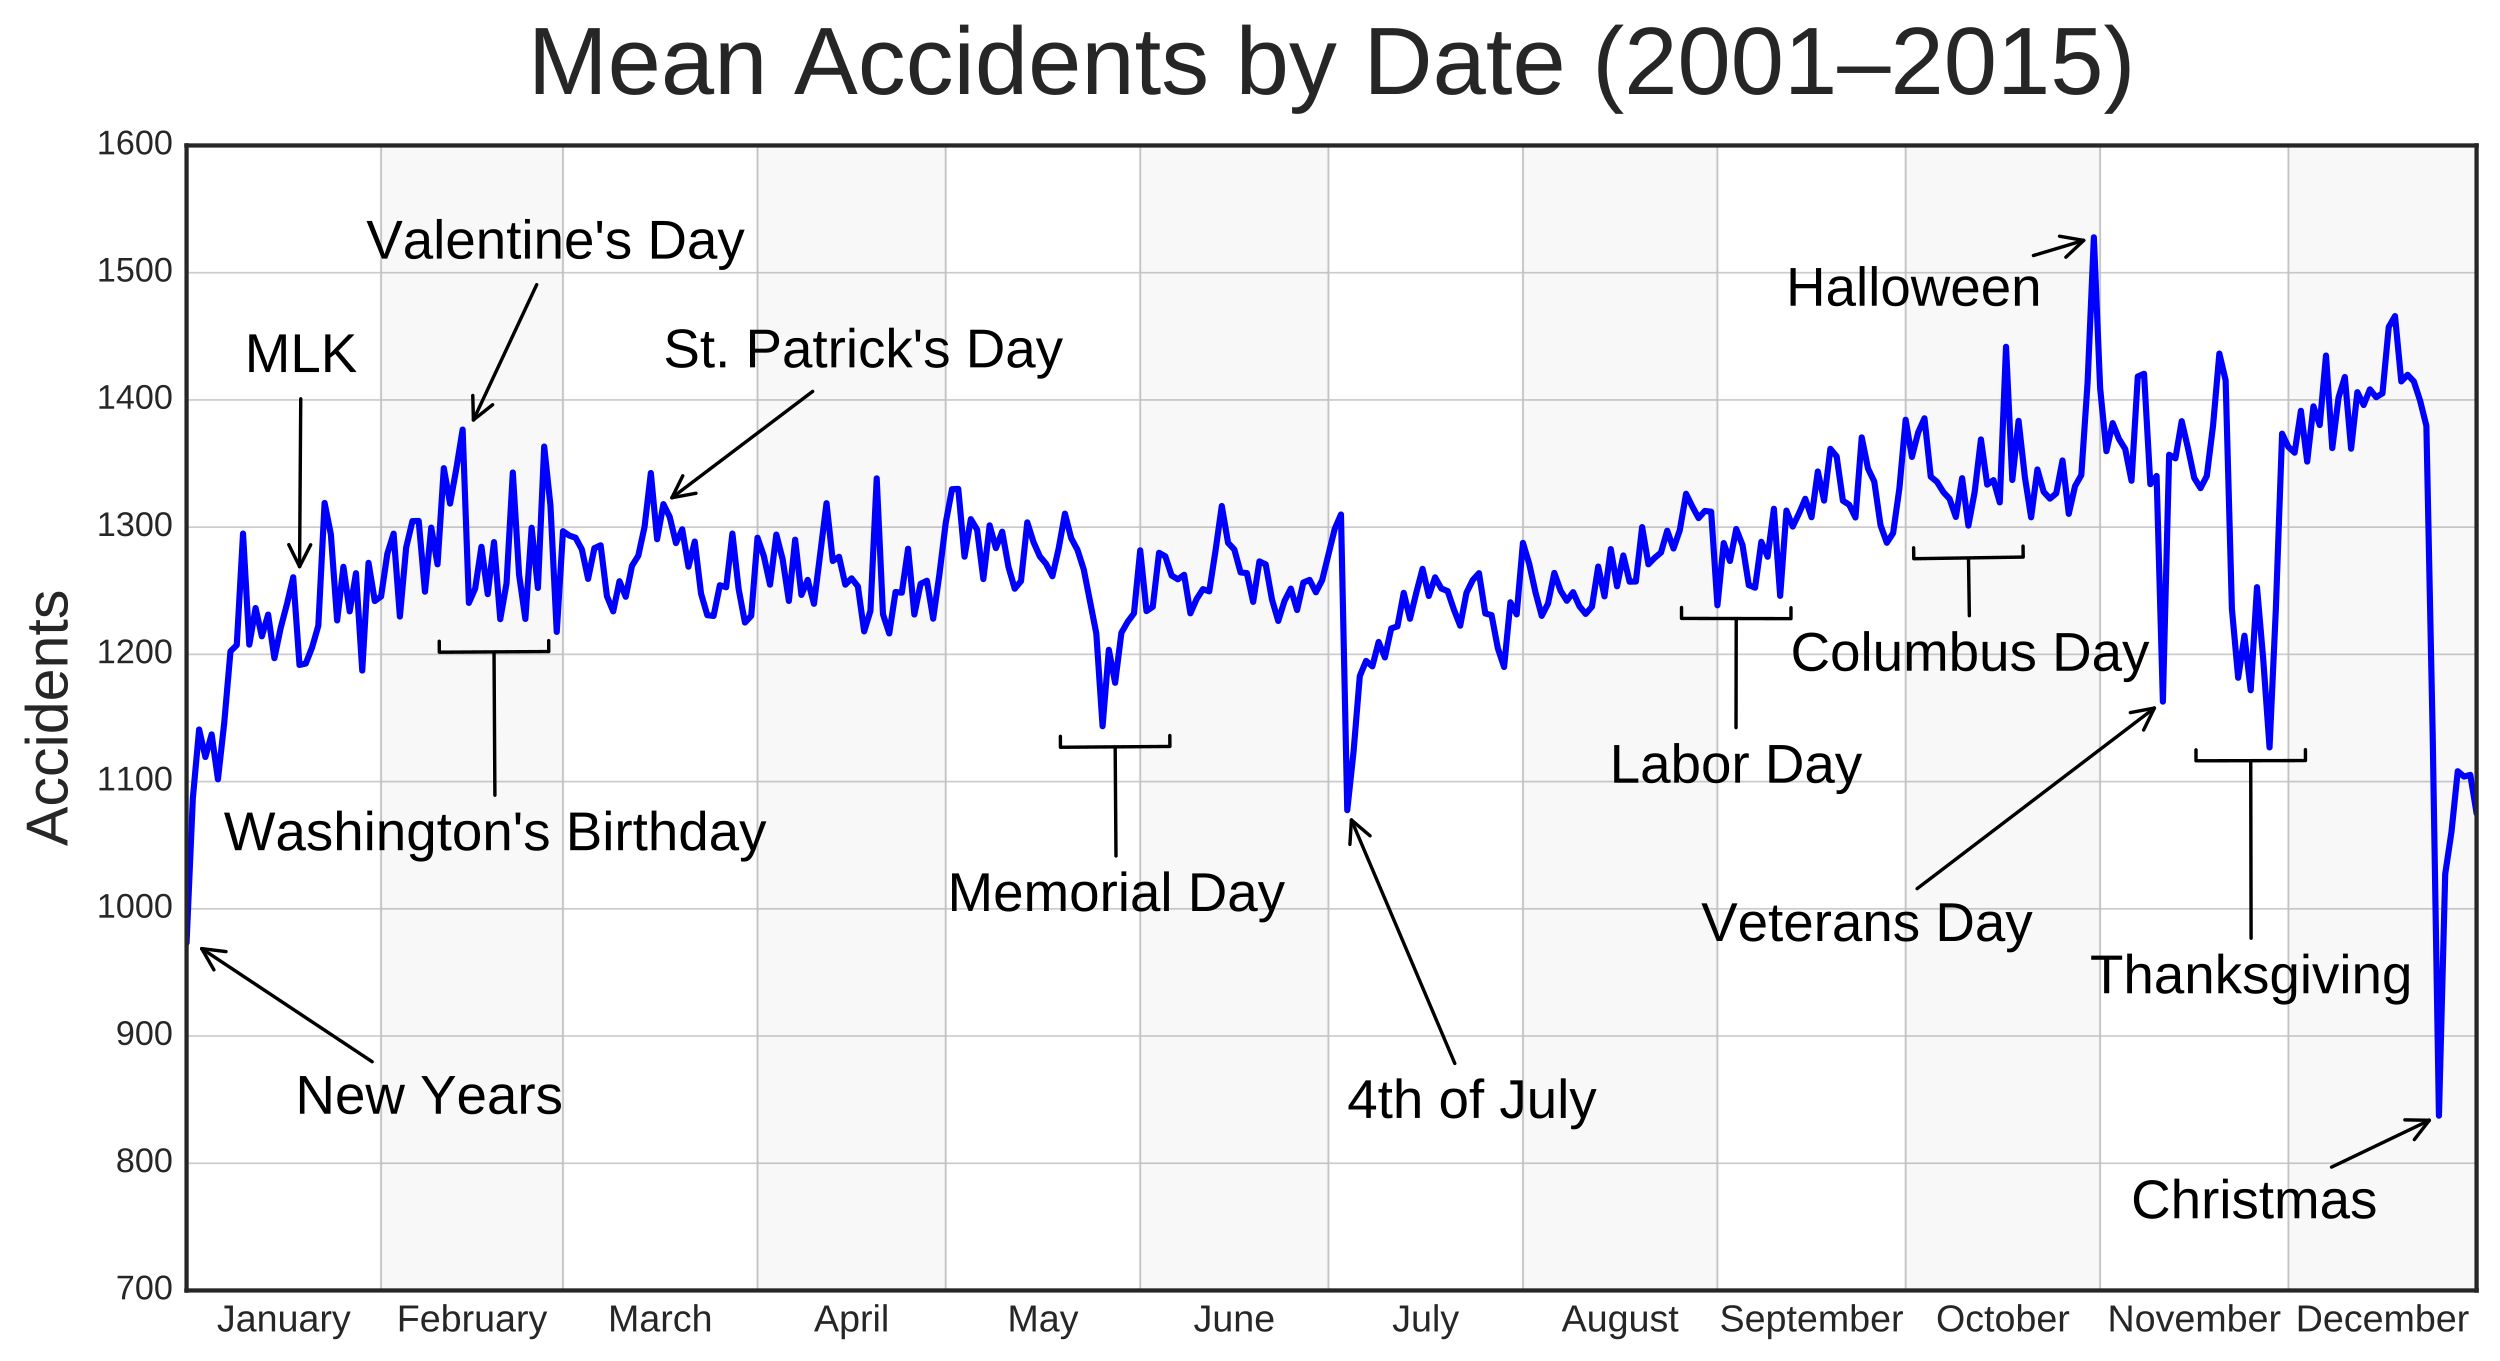<?xml version="1.0" encoding="utf-8" standalone="no"?>
<!DOCTYPE svg PUBLIC "-//W3C//DTD SVG 1.1//EN"
  "http://www.w3.org/Graphics/SVG/1.1/DTD/svg11.dtd">
<!-- Created with matplotlib (http://matplotlib.org/) -->
<svg height="398pt" version="1.1" viewBox="0 0 731 398" width="731pt" xmlns="http://www.w3.org/2000/svg" xmlns:xlink="http://www.w3.org/1999/xlink">
 <defs>
  <style type="text/css">
*{stroke-linecap:butt;stroke-linejoin:round;stroke-miterlimit:100000;}
  </style>
 </defs>
 <g id="figure_1">
  <g id="patch_1">
   <path d="M 0 398.789 
L 731.352 398.789 
L 731.352 0 
L 0 0 
z
" style="fill:#ffffff;"/>
  </g>
  <g id="axes_1">
   <g id="patch_2">
    <path d="M 54.552 377.335 
L 724.152 377.335 
L 724.152 42.535 
L 54.552 42.535 
z
" style="fill:#ffffff;"/>
   </g>
   <g id="matplotlib.axis_1">
    <g id="xtick_1">
     <g id="line2d_1">
      <path clip-path="url(#p097a0c3308)" d="M 54.552 377.335 
L 54.552 42.535 
" style="fill:none;stroke:#cccccc;stroke-linecap:round;stroke-width:0.5;"/>
     </g>
     <g id="line2d_2"/>
     <g id="line2d_3"/>
    </g>
    <g id="xtick_2">
     <g id="line2d_4">
      <path clip-path="url(#p097a0c3308)" d="M 111.422 377.335 
L 111.422 42.535 
" style="fill:none;stroke:#cccccc;stroke-linecap:round;stroke-width:0.5;"/>
     </g>
     <g id="line2d_5"/>
     <g id="line2d_6"/>
    </g>
    <g id="xtick_3">
     <g id="line2d_7">
      <path clip-path="url(#p097a0c3308)" d="M 164.623 377.335 
L 164.623 42.535 
" style="fill:none;stroke:#cccccc;stroke-linecap:round;stroke-width:0.5;"/>
     </g>
     <g id="line2d_8"/>
     <g id="line2d_9"/>
    </g>
    <g id="xtick_4">
     <g id="line2d_10">
      <path clip-path="url(#p097a0c3308)" d="M 221.493 377.335 
L 221.493 42.535 
" style="fill:none;stroke:#cccccc;stroke-linecap:round;stroke-width:0.5;"/>
     </g>
     <g id="line2d_11"/>
     <g id="line2d_12"/>
    </g>
    <g id="xtick_5">
     <g id="line2d_13">
      <path clip-path="url(#p097a0c3308)" d="M 276.529 377.335 
L 276.529 42.535 
" style="fill:none;stroke:#cccccc;stroke-linecap:round;stroke-width:0.5;"/>
     </g>
     <g id="line2d_14"/>
     <g id="line2d_15"/>
    </g>
    <g id="xtick_6">
     <g id="line2d_16">
      <path clip-path="url(#p097a0c3308)" d="M 333.399 377.335 
L 333.399 42.535 
" style="fill:none;stroke:#cccccc;stroke-linecap:round;stroke-width:0.5;"/>
     </g>
     <g id="line2d_17"/>
     <g id="line2d_18"/>
    </g>
    <g id="xtick_7">
     <g id="line2d_19">
      <path clip-path="url(#p097a0c3308)" d="M 388.435 377.335 
L 388.435 42.535 
" style="fill:none;stroke:#cccccc;stroke-linecap:round;stroke-width:0.5;"/>
     </g>
     <g id="line2d_20"/>
     <g id="line2d_21"/>
    </g>
    <g id="xtick_8">
     <g id="line2d_22">
      <path clip-path="url(#p097a0c3308)" d="M 445.305 377.335 
L 445.305 42.535 
" style="fill:none;stroke:#cccccc;stroke-linecap:round;stroke-width:0.5;"/>
     </g>
     <g id="line2d_23"/>
     <g id="line2d_24"/>
    </g>
    <g id="xtick_9">
     <g id="line2d_25">
      <path clip-path="url(#p097a0c3308)" d="M 502.175 377.335 
L 502.175 42.535 
" style="fill:none;stroke:#cccccc;stroke-linecap:round;stroke-width:0.5;"/>
     </g>
     <g id="line2d_26"/>
     <g id="line2d_27"/>
    </g>
    <g id="xtick_10">
     <g id="line2d_28">
      <path clip-path="url(#p097a0c3308)" d="M 557.211 377.335 
L 557.211 42.535 
" style="fill:none;stroke:#cccccc;stroke-linecap:round;stroke-width:0.5;"/>
     </g>
     <g id="line2d_29"/>
     <g id="line2d_30"/>
    </g>
    <g id="xtick_11">
     <g id="line2d_31">
      <path clip-path="url(#p097a0c3308)" d="M 614.081 377.335 
L 614.081 42.535 
" style="fill:none;stroke:#cccccc;stroke-linecap:round;stroke-width:0.5;"/>
     </g>
     <g id="line2d_32"/>
     <g id="line2d_33"/>
    </g>
    <g id="xtick_12">
     <g id="line2d_34">
      <path clip-path="url(#p097a0c3308)" d="M 669.116 377.335 
L 669.116 42.535 
" style="fill:none;stroke:#cccccc;stroke-linecap:round;stroke-width:0.5;"/>
     </g>
     <g id="line2d_35"/>
     <g id="line2d_36"/>
    </g>
    <g id="xtick_13">
     <g id="line2d_37"/>
     <g id="line2d_38"/>
     <g id="text_1">
      <!-- January -->
      <defs>
       <path d="M 6.938 0 
L 6.938 40.531 
Q 6.938 42.188 6.906 43.922 
Q 6.891 45.656 6.828 47.266 
Q 6.781 48.875 6.734 50.281 
Q 6.688 51.703 6.641 52.828 
L 14.938 52.828 
Q 14.984 51.703 15.062 50.266 
Q 15.141 48.828 15.203 47.312 
Q 15.281 45.797 15.297 44.406 
Q 15.328 43.016 15.328 42.047 
L 15.531 42.047 
Q 16.453 45.062 17.5 47.281 
Q 18.562 49.516 19.969 50.953 
Q 21.391 52.391 23.344 53.094 
Q 25.297 53.812 28.078 53.812 
Q 29.156 53.812 30.125 53.641 
Q 31.109 53.469 31.641 53.328 
L 31.641 45.266 
Q 30.766 45.516 29.594 45.625 
Q 28.422 45.75 26.953 45.75 
Q 23.922 45.75 21.797 44.375 
Q 19.672 43.016 18.328 40.594 
Q 17 38.188 16.359 34.844 
Q 15.719 31.5 15.719 27.547 
L 15.719 0 
z
" id="LiberationSans-72"/>
       <path d="M 20.219 -0.984 
Q 12.25 -0.984 8.25 3.219 
Q 4.25 7.422 4.25 14.75 
Q 4.25 19.969 6.219 23.312 
Q 8.203 26.656 11.391 28.562 
Q 14.594 30.469 18.688 31.203 
Q 22.797 31.938 27.047 32.031 
L 38.922 32.234 
L 38.922 35.109 
Q 38.922 38.375 38.234 40.672 
Q 37.547 42.969 36.125 44.375 
Q 34.719 45.797 32.594 46.453 
Q 30.469 47.125 27.594 47.125 
Q 25.047 47.125 23 46.75 
Q 20.953 46.391 19.438 45.438 
Q 17.922 44.484 16.984 42.844 
Q 16.062 41.219 15.766 38.719 
L 6.594 39.547 
Q 7.078 42.672 8.438 45.281 
Q 9.812 47.906 12.328 49.797 
Q 14.844 51.703 18.625 52.75 
Q 22.406 53.812 27.781 53.812 
Q 37.75 53.812 42.766 49.234 
Q 47.797 44.672 47.797 36.031 
L 47.797 13.281 
Q 47.797 9.375 48.828 7.391 
Q 49.859 5.422 52.734 5.422 
Q 53.469 5.422 54.203 5.516 
Q 54.938 5.609 55.609 5.766 
L 55.609 0.297 
Q 53.953 -0.094 52.312 -0.281 
Q 50.688 -0.484 48.828 -0.484 
Q 46.344 -0.484 44.562 0.172 
Q 42.781 0.828 41.656 2.172 
Q 40.531 3.516 39.938 5.484 
Q 39.359 7.469 39.203 10.109 
L 38.922 10.109 
Q 37.5 7.562 35.812 5.516 
Q 34.125 3.469 31.875 2.031 
Q 29.641 0.594 26.781 -0.188 
Q 23.922 -0.984 20.219 -0.984 
M 22.219 5.609 
Q 26.422 5.609 29.562 7.141 
Q 32.719 8.688 34.781 11.078 
Q 36.859 13.484 37.891 16.312 
Q 38.922 19.141 38.922 21.734 
L 38.922 26.078 
L 29.297 25.875 
Q 26.078 25.828 23.172 25.406 
Q 20.266 25 18.062 23.781 
Q 15.875 22.562 14.578 20.359 
Q 13.281 18.172 13.281 14.594 
Q 13.281 10.297 15.594 7.953 
Q 17.922 5.609 22.219 5.609 
" id="LiberationSans-61"/>
       <path d="M 15.328 52.828 
L 15.328 19.344 
Q 15.328 15.484 15.891 12.891 
Q 16.453 10.297 17.719 8.703 
Q 19 7.125 21.062 6.469 
Q 23.141 5.812 26.219 5.812 
Q 29.344 5.812 31.859 6.906 
Q 34.375 8.016 36.156 10.078 
Q 37.938 12.156 38.906 15.203 
Q 39.891 18.266 39.891 22.219 
L 39.891 52.828 
L 48.688 52.828 
L 48.688 11.281 
Q 48.688 9.625 48.703 7.781 
Q 48.734 5.953 48.781 4.312 
Q 48.828 2.688 48.875 1.516 
Q 48.922 0.344 48.969 0 
L 40.672 0 
Q 40.625 0.25 40.578 1.312 
Q 40.531 2.391 40.453 3.781 
Q 40.375 5.172 40.328 6.609 
Q 40.281 8.062 40.281 9.031 
L 40.141 9.031 
Q 38.875 6.734 37.359 4.875 
Q 35.844 3.031 33.844 1.734 
Q 31.844 0.438 29.25 -0.266 
Q 26.656 -0.984 23.25 -0.984 
Q 18.844 -0.984 15.672 0.094 
Q 12.5 1.172 10.453 3.422 
Q 8.406 5.672 7.453 9.188 
Q 6.5 12.703 6.5 17.625 
L 6.5 52.828 
z
" id="LiberationSans-75"/>
       <path d="M 29.5 0 
Q 27.641 -4.781 25.703 -8.609 
Q 23.781 -12.453 21.391 -15.156 
Q 19 -17.875 16.062 -19.312 
Q 13.141 -20.75 9.328 -20.75 
Q 7.672 -20.75 6.25 -20.656 
Q 4.828 -20.562 3.266 -20.219 
L 3.266 -13.625 
Q 4.203 -13.766 5.375 -13.844 
Q 6.547 -13.922 7.375 -13.922 
Q 11.234 -13.922 14.547 -11.031 
Q 17.875 -8.156 20.359 -1.859 
L 21.188 0.25 
L 0.25 52.828 
L 9.625 52.828 
L 20.75 23.641 
Q 21.234 22.312 21.984 20.109 
Q 22.75 17.922 23.5 15.719 
Q 24.266 13.531 24.844 11.766 
Q 25.438 10.016 25.531 9.578 
Q 25.688 10.109 26.25 11.688 
Q 26.812 13.281 27.516 15.234 
Q 28.219 17.188 28.953 19.188 
Q 29.688 21.188 30.172 22.656 
L 40.531 52.828 
L 49.812 52.828 
z
" id="LiberationSans-79"/>
       <path d="M 22.312 -0.984 
Q 13.969 -0.984 8.609 3.359 
Q 3.266 7.719 1.562 17.094 
L 10.688 18.609 
Q 11.188 15.438 12.297 13.156 
Q 13.422 10.891 14.984 9.422 
Q 16.547 7.953 18.453 7.266 
Q 20.359 6.594 22.359 6.594 
Q 27.438 6.594 30.359 10.078 
Q 33.297 13.578 33.297 20.312 
L 33.297 61.188 
L 20.062 61.188 
L 20.062 68.797 
L 42.578 68.797 
L 42.578 20.516 
Q 42.578 15.578 41.203 11.625 
Q 39.844 7.672 37.234 4.859 
Q 34.625 2.047 30.859 0.531 
Q 27.094 -0.984 22.312 -0.984 
" id="LiberationSans-4a"/>
       <path d="M 40.281 0 
L 40.281 33.5 
Q 40.281 37.359 39.719 39.938 
Q 39.156 42.531 37.891 44.109 
Q 36.625 45.703 34.547 46.359 
Q 32.469 47.016 29.391 47.016 
Q 26.266 47.016 23.75 45.922 
Q 21.234 44.828 19.453 42.75 
Q 17.672 40.672 16.688 37.625 
Q 15.719 34.578 15.719 30.609 
L 15.719 0 
L 6.938 0 
L 6.938 41.547 
Q 6.938 43.219 6.906 45.047 
Q 6.891 46.875 6.828 48.5 
Q 6.781 50.141 6.734 51.312 
Q 6.688 52.484 6.641 52.828 
L 14.938 52.828 
Q 14.984 52.594 15.031 51.516 
Q 15.094 50.438 15.156 49.047 
Q 15.234 47.656 15.281 46.219 
Q 15.328 44.781 15.328 43.797 
L 15.484 43.797 
Q 16.75 46.094 18.266 47.953 
Q 19.781 49.812 21.781 51.094 
Q 23.781 52.391 26.359 53.094 
Q 28.953 53.812 32.375 53.812 
Q 36.766 53.812 39.938 52.734 
Q 43.109 51.656 45.156 49.406 
Q 47.219 47.172 48.172 43.625 
Q 49.125 40.094 49.125 35.203 
L 49.125 0 
z
" id="LiberationSans-6e"/>
      </defs>
      <g style="fill:#262626;" transform="translate(63.422 389.307)scale(0.11 -0.11)">
       <use xlink:href="#LiberationSans-4a"/>
       <use x="50.0" xlink:href="#LiberationSans-61"/>
       <use x="105.615" xlink:href="#LiberationSans-6e"/>
       <use x="161.23" xlink:href="#LiberationSans-75"/>
       <use x="216.846" xlink:href="#LiberationSans-61"/>
       <use x="272.461" xlink:href="#LiberationSans-72"/>
       <use x="305.762" xlink:href="#LiberationSans-79"/>
      </g>
     </g>
    </g>
    <g id="xtick_14">
     <g id="line2d_39"/>
     <g id="line2d_40"/>
     <g id="text_2">
      <!-- February -->
      <defs>
       <path d="M 17.531 61.188 
L 17.531 35.594 
L 55.906 35.594 
L 55.906 27.875 
L 17.531 27.875 
L 17.531 0 
L 8.203 0 
L 8.203 68.797 
L 57.078 68.797 
L 57.078 61.188 
z
" id="LiberationSans-46"/>
       <path d="M 13.484 24.562 
Q 13.484 20.406 14.328 16.906 
Q 15.188 13.422 16.969 10.906 
Q 18.75 8.406 21.531 7 
Q 24.312 5.609 28.219 5.609 
Q 33.938 5.609 37.375 7.906 
Q 40.828 10.203 42.047 13.719 
L 49.75 11.531 
Q 48.922 9.328 47.438 7.109 
Q 45.953 4.891 43.453 3.094 
Q 40.969 1.312 37.234 0.156 
Q 33.5 -0.984 28.219 -0.984 
Q 16.5 -0.984 10.375 6 
Q 4.25 12.984 4.25 26.766 
Q 4.25 34.188 6.094 39.328 
Q 7.953 44.484 11.172 47.703 
Q 14.406 50.922 18.703 52.359 
Q 23 53.812 27.875 53.812 
Q 34.516 53.812 38.984 51.656 
Q 43.453 49.516 46.156 45.719 
Q 48.875 41.938 50.016 36.812 
Q 51.172 31.688 51.172 25.734 
L 51.172 24.562 
z
M 42.094 31.297 
Q 41.359 39.656 37.844 43.484 
Q 34.328 47.312 27.734 47.312 
Q 25.531 47.312 23.109 46.609 
Q 20.703 45.906 18.656 44.094 
Q 16.609 42.281 15.188 39.172 
Q 13.766 36.078 13.578 31.297 
z
" id="LiberationSans-65"/>
       <path d="M 51.422 26.656 
Q 51.422 -0.984 31.984 -0.984 
Q 25.984 -0.984 22 1.188 
Q 18.016 3.375 15.531 8.203 
L 15.438 8.203 
Q 15.438 6.938 15.359 5.562 
Q 15.281 4.203 15.203 3.031 
Q 15.141 1.859 15.062 1.031 
Q 14.984 0.203 14.938 0 
L 6.453 0 
Q 6.5 0.438 6.547 1.484 
Q 6.594 2.547 6.641 4 
Q 6.688 5.469 6.703 7.219 
Q 6.734 8.984 6.734 10.891 
L 6.734 72.469 
L 15.531 72.469 
L 15.531 51.812 
Q 15.531 50.344 15.5 49 
Q 15.484 47.656 15.438 46.625 
Q 15.375 45.406 15.328 44.344 
L 15.531 44.344 
Q 17.969 49.422 22 51.609 
Q 26.031 53.812 31.984 53.812 
Q 42 53.812 46.703 47.062 
Q 51.422 40.328 51.422 26.656 
M 42.188 26.375 
Q 42.188 31.844 41.5 35.75 
Q 40.828 39.656 39.312 42.156 
Q 37.797 44.672 35.453 45.844 
Q 33.109 47.016 29.734 47.016 
Q 26.266 47.016 23.609 45.891 
Q 20.953 44.781 19.172 42.281 
Q 17.391 39.797 16.453 35.734 
Q 15.531 31.688 15.531 25.828 
Q 15.531 20.172 16.453 16.312 
Q 17.391 12.453 19.172 10.031 
Q 20.953 7.625 23.578 6.562 
Q 26.219 5.516 29.641 5.516 
Q 32.859 5.516 35.203 6.641 
Q 37.547 7.766 39.109 10.25 
Q 40.672 12.75 41.422 16.719 
Q 42.188 20.703 42.188 26.375 
" id="LiberationSans-62"/>
      </defs>
      <g style="fill:#262626;" transform="translate(116.017 389.307)scale(0.11 -0.11)">
       <use xlink:href="#LiberationSans-46"/>
       <use x="61.084" xlink:href="#LiberationSans-65"/>
       <use x="116.699" xlink:href="#LiberationSans-62"/>
       <use x="172.314" xlink:href="#LiberationSans-72"/>
       <use x="205.615" xlink:href="#LiberationSans-75"/>
       <use x="261.23" xlink:href="#LiberationSans-61"/>
       <use x="316.846" xlink:href="#LiberationSans-72"/>
       <use x="350.146" xlink:href="#LiberationSans-79"/>
      </g>
     </g>
    </g>
    <g id="xtick_15">
     <g id="line2d_41"/>
     <g id="line2d_42"/>
     <g id="text_3">
      <!-- March -->
      <defs>
       <path d="M 66.703 0 
L 66.703 45.906 
Q 66.703 48.391 66.75 50.969 
Q 66.797 53.562 66.891 55.719 
Q 67 58.203 67.141 60.547 
Q 66.453 58.062 65.719 55.609 
Q 65.094 53.516 64.328 51.141 
Q 63.578 48.781 62.844 46.875 
L 45.062 0 
L 38.531 0 
L 20.516 46.875 
Q 20.219 47.609 19.891 48.578 
Q 19.578 49.562 19.203 50.656 
Q 18.844 51.766 18.469 52.906 
Q 18.109 54.047 17.781 55.172 
Q 16.938 57.766 16.156 60.547 
Q 16.219 57.812 16.312 55.125 
Q 16.406 52.828 16.453 50.312 
Q 16.5 47.797 16.5 45.906 
L 16.5 0 
L 8.203 0 
L 8.203 68.797 
L 20.453 68.797 
L 38.766 21.094 
Q 39.109 20.125 39.594 18.578 
Q 40.094 17.047 40.531 15.422 
Q 40.969 13.812 41.328 12.375 
Q 41.703 10.938 41.844 10.156 
Q 42 10.938 42.391 12.406 
Q 42.781 13.875 43.281 15.484 
Q 43.797 17.094 44.281 18.609 
Q 44.781 20.125 45.172 21.094 
L 63.141 68.797 
L 75.094 68.797 
L 75.094 0 
z
" id="LiberationSans-4d"/>
       <path d="M 15.484 43.797 
Q 16.938 46.484 18.641 48.359 
Q 20.359 50.25 22.406 51.469 
Q 24.469 52.688 26.906 53.25 
Q 29.344 53.812 32.375 53.812 
Q 37.453 53.812 40.703 52.438 
Q 43.953 51.078 45.828 48.609 
Q 47.703 46.141 48.406 42.719 
Q 49.125 39.312 49.125 35.203 
L 49.125 0 
L 40.281 0 
L 40.281 33.5 
Q 40.281 36.859 39.859 39.391 
Q 39.453 41.938 38.281 43.625 
Q 37.109 45.312 34.953 46.156 
Q 32.812 47.016 29.391 47.016 
Q 26.266 47.016 23.75 45.891 
Q 21.234 44.781 19.453 42.719 
Q 17.672 40.672 16.688 37.734 
Q 15.719 34.812 15.719 31.156 
L 15.719 0 
L 6.938 0 
L 6.938 72.469 
L 15.719 72.469 
L 15.719 53.609 
Q 15.719 52 15.672 50.391 
Q 15.625 48.781 15.547 47.406 
Q 15.484 46.047 15.422 45.094 
Q 15.375 44.141 15.328 43.797 
z
" id="LiberationSans-68"/>
       <path d="M 13.422 26.656 
Q 13.422 22.125 14.078 18.312 
Q 14.75 14.5 16.312 11.734 
Q 17.875 8.984 20.438 7.469 
Q 23 5.953 26.766 5.953 
Q 31.453 5.953 34.594 8.484 
Q 37.75 11.031 38.484 16.312 
L 47.359 15.719 
Q 46.922 12.453 45.453 9.422 
Q 44 6.391 41.484 4.094 
Q 38.969 1.812 35.344 0.406 
Q 31.734 -0.984 27 -0.984 
Q 20.797 -0.984 16.453 1.109 
Q 12.109 3.219 9.391 6.906 
Q 6.688 10.594 5.469 15.594 
Q 4.25 20.609 4.25 26.469 
Q 4.25 31.781 5.125 35.859 
Q 6 39.938 7.594 42.984 
Q 9.188 46.047 11.328 48.125 
Q 13.484 50.203 15.984 51.438 
Q 18.5 52.688 21.281 53.25 
Q 24.078 53.812 26.906 53.812 
Q 31.344 53.812 34.812 52.594 
Q 38.281 51.375 40.797 49.25 
Q 43.312 47.125 44.875 44.234 
Q 46.438 41.359 47.078 38.031 
L 38.031 37.359 
Q 37.359 41.75 34.562 44.328 
Q 31.781 46.922 26.656 46.922 
Q 22.906 46.922 20.391 45.672 
Q 17.875 44.438 16.312 41.922 
Q 14.75 39.406 14.078 35.594 
Q 13.422 31.781 13.422 26.656 
" id="LiberationSans-63"/>
      </defs>
      <g style="fill:#262626;" transform="translate(177.779 389.307)scale(0.11 -0.11)">
       <use xlink:href="#LiberationSans-4d"/>
       <use x="83.301" xlink:href="#LiberationSans-61"/>
       <use x="138.916" xlink:href="#LiberationSans-72"/>
       <use x="172.217" xlink:href="#LiberationSans-63"/>
       <use x="222.217" xlink:href="#LiberationSans-68"/>
      </g>
     </g>
    </g>
    <g id="xtick_16">
     <g id="line2d_43"/>
     <g id="line2d_44"/>
     <g id="text_4">
      <!-- April -->
      <defs>
       <path d="M 6.734 0 
L 6.734 72.469 
L 15.531 72.469 
L 15.531 0 
z
" id="LiberationSans-6c"/>
       <path d="M 51.422 26.656 
Q 51.422 20.656 50.438 15.578 
Q 49.469 10.5 47.188 6.828 
Q 44.922 3.172 41.188 1.094 
Q 37.453 -0.984 31.984 -0.984 
Q 26.312 -0.984 22.062 1.172 
Q 17.828 3.328 15.578 8.203 
L 15.328 8.203 
Q 15.375 8.109 15.406 7.328 
Q 15.438 6.547 15.453 5.375 
Q 15.484 4.203 15.5 2.75 
Q 15.531 1.312 15.531 -0.094 
L 15.531 -20.75 
L 6.734 -20.75 
L 6.734 42.047 
Q 6.734 43.953 6.703 45.703 
Q 6.688 47.469 6.641 48.906 
Q 6.594 50.344 6.547 51.359 
Q 6.5 52.391 6.453 52.828 
L 14.938 52.828 
Q 14.984 52.688 15.062 51.797 
Q 15.141 50.922 15.203 49.672 
Q 15.281 48.438 15.359 47.016 
Q 15.438 45.609 15.438 44.344 
L 15.625 44.344 
Q 16.844 46.875 18.406 48.656 
Q 19.969 50.438 21.969 51.578 
Q 23.969 52.734 26.438 53.25 
Q 28.906 53.766 31.984 53.766 
Q 37.453 53.766 41.188 51.812 
Q 44.922 49.859 47.188 46.312 
Q 49.469 42.781 50.438 37.766 
Q 51.422 32.766 51.422 26.656 
M 42.188 26.469 
Q 42.188 31.344 41.594 35.156 
Q 41.016 38.969 39.578 41.594 
Q 38.141 44.234 35.734 45.594 
Q 33.344 46.969 29.734 46.969 
Q 26.812 46.969 24.219 46.141 
Q 21.625 45.312 19.703 42.969 
Q 17.781 40.625 16.656 36.5 
Q 15.531 32.375 15.531 25.781 
Q 15.531 20.172 16.453 16.281 
Q 17.391 12.406 19.172 10.016 
Q 20.953 7.625 23.578 6.562 
Q 26.219 5.516 29.641 5.516 
Q 33.297 5.516 35.719 6.922 
Q 38.141 8.344 39.578 11.031 
Q 41.016 13.719 41.594 17.594 
Q 42.188 21.484 42.188 26.469 
" id="LiberationSans-70"/>
       <path d="M 6.688 64.062 
L 6.688 72.469 
L 15.484 72.469 
L 15.484 64.062 
z
M 6.688 0 
L 6.688 52.828 
L 15.484 52.828 
L 15.484 0 
z
" id="LiberationSans-69"/>
       <path d="M 56.984 0 
L 49.125 20.125 
L 17.781 20.125 
L 9.859 0 
L 0.203 0 
L 28.266 68.797 
L 38.875 68.797 
L 66.5 0 
z
M 37.5 50.094 
Q 36.719 52.047 36 54.047 
Q 35.297 56.062 34.766 57.688 
Q 34.234 59.328 33.859 60.422 
Q 33.5 61.531 33.453 61.766 
Q 33.344 61.531 33 60.406 
Q 32.672 59.281 32.109 57.609 
Q 31.547 55.953 30.828 53.953 
Q 30.125 51.953 29.391 50 
L 20.609 27.391 
L 46.344 27.391 
z
" id="LiberationSans-41"/>
      </defs>
      <g style="fill:#262626;" transform="translate(238.009 389.307)scale(0.11 -0.11)">
       <use xlink:href="#LiberationSans-41"/>
       <use x="66.699" xlink:href="#LiberationSans-70"/>
       <use x="122.314" xlink:href="#LiberationSans-72"/>
       <use x="155.615" xlink:href="#LiberationSans-69"/>
       <use x="177.832" xlink:href="#LiberationSans-6c"/>
      </g>
     </g>
    </g>
    <g id="xtick_17">
     <g id="line2d_45"/>
     <g id="line2d_46"/>
     <g id="text_5">
      <!-- May -->
      <g style="fill:#262626;" transform="translate(294.574 389.307)scale(0.11 -0.11)">
       <use xlink:href="#LiberationSans-4d"/>
       <use x="83.301" xlink:href="#LiberationSans-61"/>
       <use x="138.916" xlink:href="#LiberationSans-79"/>
      </g>
     </g>
    </g>
    <g id="xtick_18">
     <g id="line2d_47"/>
     <g id="line2d_48"/>
     <g id="text_6">
      <!-- June -->
      <g style="fill:#262626;" transform="translate(348.991 389.307)scale(0.11 -0.11)">
       <use xlink:href="#LiberationSans-4a"/>
       <use x="50.0" xlink:href="#LiberationSans-75"/>
       <use x="105.615" xlink:href="#LiberationSans-6e"/>
       <use x="161.23" xlink:href="#LiberationSans-65"/>
      </g>
     </g>
    </g>
    <g id="xtick_19">
     <g id="line2d_49"/>
     <g id="line2d_50"/>
     <g id="text_7">
      <!-- July -->
      <g style="fill:#262626;" transform="translate(407.089 389.307)scale(0.11 -0.11)">
       <use xlink:href="#LiberationSans-4a"/>
       <use x="50.0" xlink:href="#LiberationSans-75"/>
       <use x="105.615" xlink:href="#LiberationSans-6c"/>
       <use x="127.832" xlink:href="#LiberationSans-79"/>
      </g>
     </g>
    </g>
    <g id="xtick_20">
     <g id="line2d_51"/>
     <g id="line2d_52"/>
     <g id="text_8">
      <!-- August -->
      <defs>
       <path d="M 46.391 14.594 
Q 46.391 10.891 44.938 7.984 
Q 43.5 5.078 40.766 3.094 
Q 38.031 1.125 34.047 0.062 
Q 30.078 -0.984 24.953 -0.984 
Q 20.359 -0.984 16.672 -0.266 
Q 12.984 0.438 10.203 2 
Q 7.422 3.562 5.531 6.125 
Q 3.656 8.688 2.781 12.406 
L 10.547 13.922 
Q 11.672 9.672 15.188 7.688 
Q 18.703 5.719 24.953 5.719 
Q 27.781 5.719 30.141 6.109 
Q 32.516 6.5 34.219 7.453 
Q 35.938 8.406 36.891 9.984 
Q 37.844 11.578 37.844 13.922 
Q 37.844 16.312 36.719 17.844 
Q 35.594 19.391 33.594 20.406 
Q 31.594 21.438 28.734 22.188 
Q 25.875 22.953 22.469 23.875 
Q 19.281 24.703 16.156 25.734 
Q 13.031 26.766 10.516 28.438 
Q 8.016 30.125 6.453 32.609 
Q 4.891 35.109 4.891 38.875 
Q 4.891 46.094 10.031 49.875 
Q 15.188 53.656 25.047 53.656 
Q 33.797 53.656 38.938 50.578 
Q 44.094 47.516 45.453 40.719 
L 37.547 39.75 
Q 37.109 41.797 35.938 43.188 
Q 34.766 44.578 33.109 45.438 
Q 31.453 46.297 29.375 46.656 
Q 27.297 47.016 25.047 47.016 
Q 19.094 47.016 16.25 45.203 
Q 13.422 43.406 13.422 39.75 
Q 13.422 37.594 14.469 36.203 
Q 15.531 34.812 17.406 33.859 
Q 19.281 32.906 21.922 32.203 
Q 24.562 31.5 27.734 30.719 
Q 29.828 30.172 32.031 29.562 
Q 34.234 28.953 36.297 28.094 
Q 38.375 27.25 40.203 26.094 
Q 42.047 24.953 43.406 23.344 
Q 44.781 21.734 45.578 19.578 
Q 46.391 17.438 46.391 14.594 
" id="LiberationSans-73"/>
       <path d="M 26.766 -20.75 
Q 22.219 -20.75 18.703 -19.812 
Q 15.188 -18.891 12.688 -17.156 
Q 10.203 -15.438 8.641 -13.031 
Q 7.078 -10.641 6.391 -7.719 
L 15.234 -6.453 
Q 16.109 -10.109 19.109 -12.078 
Q 22.125 -14.062 27 -14.062 
Q 29.984 -14.062 32.422 -13.234 
Q 34.859 -12.406 36.562 -10.562 
Q 38.281 -8.734 39.203 -5.797 
Q 40.141 -2.875 40.141 1.312 
L 40.141 9.812 
L 40.047 9.812 
Q 39.062 7.812 37.625 5.984 
Q 36.188 4.156 34.109 2.734 
Q 32.031 1.312 29.297 0.453 
Q 26.562 -0.391 23.047 -0.391 
Q 18.016 -0.391 14.422 1.297 
Q 10.844 2.984 8.562 6.344 
Q 6.297 9.719 5.25 14.719 
Q 4.203 19.734 4.203 26.312 
Q 4.203 32.672 5.25 37.75 
Q 6.297 42.828 8.656 46.359 
Q 11.031 49.906 14.812 51.781 
Q 18.609 53.656 24.031 53.656 
Q 29.641 53.656 33.766 51.094 
Q 37.891 48.531 40.141 43.797 
L 40.234 43.797 
Q 40.234 45.016 40.297 46.531 
Q 40.375 48.047 40.453 49.391 
Q 40.531 50.734 40.625 51.703 
Q 40.719 52.688 40.828 52.828 
L 49.172 52.828 
Q 49.125 52.391 49.078 51.344 
Q 49.031 50.297 48.969 48.828 
Q 48.922 47.359 48.891 45.578 
Q 48.875 43.797 48.875 41.891 
L 48.875 1.516 
Q 48.875 -9.578 43.422 -15.156 
Q 37.984 -20.75 26.766 -20.75 
M 40.141 26.422 
Q 40.141 31.938 38.938 35.859 
Q 37.75 39.797 35.797 42.281 
Q 33.844 44.781 31.328 45.953 
Q 28.812 47.125 26.172 47.125 
Q 22.797 47.125 20.375 45.953 
Q 17.969 44.781 16.375 42.266 
Q 14.797 39.75 14.031 35.812 
Q 13.281 31.891 13.281 26.422 
Q 13.281 20.703 14.031 16.812 
Q 14.797 12.938 16.359 10.547 
Q 17.922 8.156 20.312 7.125 
Q 22.703 6.109 26.031 6.109 
Q 28.656 6.109 31.172 7.219 
Q 33.688 8.344 35.688 10.781 
Q 37.703 13.234 38.922 17.094 
Q 40.141 20.953 40.141 26.422 
" id="LiberationSans-67"/>
       <path d="M 27.047 0.391 
Q 25.047 -0.141 22.969 -0.453 
Q 20.906 -0.781 18.172 -0.781 
Q 7.625 -0.781 7.625 11.188 
L 7.625 46.438 
L 1.516 46.438 
L 1.516 52.828 
L 7.953 52.828 
L 10.547 64.656 
L 16.406 64.656 
L 16.406 52.828 
L 26.172 52.828 
L 26.172 46.438 
L 16.406 46.438 
L 16.406 13.094 
Q 16.406 9.281 17.641 7.734 
Q 18.891 6.203 21.969 6.203 
Q 23.25 6.203 24.438 6.391 
Q 25.641 6.594 27.047 6.891 
z
" id="LiberationSans-74"/>
      </defs>
      <g style="fill:#262626;" transform="translate(456.618 389.307)scale(0.11 -0.11)">
       <use xlink:href="#LiberationSans-41"/>
       <use x="66.699" xlink:href="#LiberationSans-75"/>
       <use x="122.314" xlink:href="#LiberationSans-67"/>
       <use x="177.93" xlink:href="#LiberationSans-75"/>
       <use x="233.545" xlink:href="#LiberationSans-73"/>
       <use x="283.545" xlink:href="#LiberationSans-74"/>
      </g>
     </g>
    </g>
    <g id="xtick_21">
     <g id="line2d_53"/>
     <g id="line2d_54"/>
     <g id="text_9">
      <!-- September -->
      <defs>
       <path d="M 37.5 0 
L 37.5 33.5 
Q 37.5 37.359 37.016 39.938 
Q 36.531 42.531 35.375 44.109 
Q 34.234 45.703 32.375 46.359 
Q 30.516 47.016 27.828 47.016 
Q 25.047 47.016 22.797 45.922 
Q 20.562 44.828 18.969 42.75 
Q 17.391 40.672 16.531 37.625 
Q 15.672 34.578 15.672 30.609 
L 15.672 0 
L 6.938 0 
L 6.938 41.547 
Q 6.938 43.219 6.906 45.047 
Q 6.891 46.875 6.828 48.5 
Q 6.781 50.141 6.734 51.312 
Q 6.688 52.484 6.641 52.828 
L 14.938 52.828 
Q 14.984 52.594 15.031 51.516 
Q 15.094 50.438 15.156 49.047 
Q 15.234 47.656 15.281 46.219 
Q 15.328 44.781 15.328 43.797 
L 15.484 43.797 
Q 16.656 46.094 18.016 47.953 
Q 19.391 49.812 21.219 51.094 
Q 23.047 52.391 25.406 53.094 
Q 27.781 53.812 30.906 53.812 
Q 36.922 53.812 40.406 51.422 
Q 43.891 49.031 45.266 43.797 
L 45.406 43.797 
Q 46.578 46.094 48.047 47.953 
Q 49.516 49.812 51.469 51.094 
Q 53.422 52.391 55.859 53.094 
Q 58.297 53.812 61.422 53.812 
Q 65.438 53.812 68.328 52.734 
Q 71.234 51.656 73.094 49.406 
Q 74.953 47.172 75.828 43.625 
Q 76.703 40.094 76.703 35.203 
L 76.703 0 
L 68.016 0 
L 68.016 33.5 
Q 68.016 37.359 67.531 39.938 
Q 67.047 42.531 65.891 44.109 
Q 64.75 45.703 62.891 46.359 
Q 61.031 47.016 58.344 47.016 
Q 55.562 47.016 53.312 45.969 
Q 51.078 44.922 49.484 42.875 
Q 47.906 40.828 47.047 37.75 
Q 46.188 34.672 46.188 30.609 
L 46.188 0 
z
" id="LiberationSans-6d"/>
       <path d="M 62.109 19 
Q 62.109 14.656 60.422 10.984 
Q 58.734 7.328 55.219 4.656 
Q 51.703 2 46.359 0.5 
Q 41.016 -0.984 33.688 -0.984 
Q 20.844 -0.984 13.672 3.516 
Q 6.5 8.016 4.547 16.5 
L 13.578 18.312 
Q 14.266 15.625 15.672 13.422 
Q 17.094 11.234 19.5 9.641 
Q 21.922 8.062 25.484 7.172 
Q 29.047 6.297 34.031 6.297 
Q 38.188 6.297 41.656 7 
Q 45.125 7.719 47.609 9.172 
Q 50.094 10.641 51.484 12.953 
Q 52.875 15.281 52.875 18.5 
Q 52.875 21.875 51.344 23.969 
Q 49.812 26.078 47.016 27.438 
Q 44.234 28.812 40.375 29.734 
Q 36.531 30.672 31.844 31.734 
Q 28.953 32.375 26.047 33.125 
Q 23.141 33.891 20.484 34.938 
Q 17.828 35.984 15.484 37.391 
Q 13.141 38.812 11.422 40.797 
Q 9.719 42.781 8.734 45.391 
Q 7.766 48 7.766 51.422 
Q 7.766 56.297 9.734 59.781 
Q 11.719 63.281 15.234 65.531 
Q 18.75 67.781 23.531 68.797 
Q 28.328 69.828 33.891 69.828 
Q 40.281 69.828 44.812 68.828 
Q 49.359 67.828 52.484 65.812 
Q 55.609 63.812 57.484 60.859 
Q 59.375 57.906 60.5 54 
L 51.312 52.391 
Q 50.641 54.891 49.344 56.844 
Q 48.047 58.797 45.938 60.109 
Q 43.844 61.422 40.844 62.109 
Q 37.844 62.797 33.797 62.797 
Q 29 62.797 25.75 61.938 
Q 22.516 61.078 20.531 59.609 
Q 18.562 58.156 17.703 56.172 
Q 16.844 54.203 16.844 51.906 
Q 16.844 48.828 18.375 46.844 
Q 19.922 44.875 22.562 43.547 
Q 25.203 42.234 28.656 41.359 
Q 32.125 40.484 36.031 39.594 
Q 39.203 38.875 42.359 38.109 
Q 45.516 37.359 48.391 36.297 
Q 51.266 35.25 53.781 33.828 
Q 56.297 32.422 58.156 30.375 
Q 60.016 28.328 61.062 25.531 
Q 62.109 22.75 62.109 19 
" id="LiberationSans-53"/>
      </defs>
      <g style="fill:#262626;" transform="translate(502.791 389.307)scale(0.11 -0.11)">
       <use xlink:href="#LiberationSans-53"/>
       <use x="66.699" xlink:href="#LiberationSans-65"/>
       <use x="122.314" xlink:href="#LiberationSans-70"/>
       <use x="177.93" xlink:href="#LiberationSans-74"/>
       <use x="205.713" xlink:href="#LiberationSans-65"/>
       <use x="261.328" xlink:href="#LiberationSans-6d"/>
       <use x="344.629" xlink:href="#LiberationSans-62"/>
       <use x="400.244" xlink:href="#LiberationSans-65"/>
       <use x="455.859" xlink:href="#LiberationSans-72"/>
      </g>
     </g>
    </g>
    <g id="xtick_22">
     <g id="line2d_55"/>
     <g id="line2d_56"/>
     <g id="text_10">
      <!-- October -->
      <defs>
       <path d="M 73 34.719 
Q 73 26.656 70.672 20.062 
Q 68.359 13.484 63.969 8.797 
Q 59.578 4.109 53.219 1.562 
Q 46.875 -0.984 38.812 -0.984 
Q 30.328 -0.984 23.922 1.672 
Q 17.531 4.344 13.281 9.109 
Q 9.031 13.875 6.875 20.406 
Q 4.734 26.953 4.734 34.719 
Q 4.734 42.781 6.984 49.266 
Q 9.234 55.766 13.578 60.328 
Q 17.922 64.891 24.297 67.359 
Q 30.672 69.828 38.922 69.828 
Q 47.125 69.828 53.484 67.328 
Q 59.859 64.844 64.172 60.25 
Q 68.5 55.672 70.75 49.172 
Q 73 42.672 73 34.719 
M 63.484 34.719 
Q 63.484 40.922 61.891 46 
Q 60.297 51.078 57.203 54.688 
Q 54.109 58.297 49.516 60.25 
Q 44.922 62.203 38.922 62.203 
Q 32.766 62.203 28.125 60.25 
Q 23.484 58.297 20.375 54.688 
Q 17.281 51.078 15.734 46 
Q 14.203 40.922 14.203 34.719 
Q 14.203 28.516 15.797 23.359 
Q 17.391 18.219 20.484 14.484 
Q 23.578 10.75 28.188 8.672 
Q 32.812 6.594 38.812 6.594 
Q 45.266 6.594 49.922 8.688 
Q 54.594 10.797 57.594 14.531 
Q 60.594 18.266 62.031 23.438 
Q 63.484 28.609 63.484 34.719 
" id="LiberationSans-4f"/>
       <path d="M 51.422 26.469 
Q 51.422 12.594 45.312 5.797 
Q 39.203 -0.984 27.594 -0.984 
Q 22.078 -0.984 17.719 0.672 
Q 13.375 2.344 10.375 5.766 
Q 7.375 9.188 5.781 14.328 
Q 4.203 19.484 4.203 26.469 
Q 4.203 53.812 27.875 53.812 
Q 34.031 53.812 38.5 52.094 
Q 42.969 50.391 45.828 46.969 
Q 48.688 43.562 50.047 38.422 
Q 51.422 33.297 51.422 26.469 
M 42.188 26.469 
Q 42.188 32.625 41.234 36.625 
Q 40.281 40.625 38.453 43.016 
Q 36.625 45.406 33.984 46.359 
Q 31.344 47.312 28.031 47.312 
Q 24.656 47.312 21.938 46.312 
Q 19.234 45.312 17.328 42.891 
Q 15.438 40.484 14.422 36.469 
Q 13.422 32.469 13.422 26.469 
Q 13.422 20.312 14.5 16.281 
Q 15.578 12.25 17.453 9.859 
Q 19.344 7.469 21.906 6.484 
Q 24.469 5.516 27.484 5.516 
Q 30.859 5.516 33.594 6.469 
Q 36.328 7.422 38.234 9.812 
Q 40.141 12.203 41.156 16.25 
Q 42.188 20.312 42.188 26.469 
" id="LiberationSans-6f"/>
      </defs>
      <g style="fill:#262626;" transform="translate(566.083 389.307)scale(0.11 -0.11)">
       <use xlink:href="#LiberationSans-4f"/>
       <use x="77.783" xlink:href="#LiberationSans-63"/>
       <use x="127.783" xlink:href="#LiberationSans-74"/>
       <use x="155.566" xlink:href="#LiberationSans-6f"/>
       <use x="211.182" xlink:href="#LiberationSans-62"/>
       <use x="266.797" xlink:href="#LiberationSans-65"/>
       <use x="322.412" xlink:href="#LiberationSans-72"/>
      </g>
     </g>
    </g>
    <g id="xtick_23">
     <g id="line2d_57"/>
     <g id="line2d_58"/>
     <g id="text_11">
      <!-- November -->
      <defs>
       <path d="M 52.828 0 
L 16.016 58.594 
Q 16.109 56.203 16.266 53.859 
Q 16.359 51.859 16.422 49.625 
Q 16.5 47.406 16.5 45.703 
L 16.5 0 
L 8.203 0 
L 8.203 68.797 
L 19.047 68.797 
L 56.25 9.812 
Q 56.109 12.203 55.953 14.594 
Q 55.859 16.656 55.766 19.062 
Q 55.672 21.484 55.672 23.688 
L 55.672 68.797 
L 64.062 68.797 
L 64.062 0 
z
" id="LiberationSans-4e"/>
       <path d="M 29.938 0 
L 19.531 0 
L 0.344 52.828 
L 9.719 52.828 
L 21.344 18.453 
Q 21.688 17.391 22.141 15.844 
Q 22.609 14.312 23.094 12.641 
Q 23.578 10.984 24 9.438 
Q 24.422 7.906 24.703 6.891 
Q 25 7.906 25.453 9.438 
Q 25.922 10.984 26.406 12.594 
Q 26.906 14.203 27.422 15.734 
Q 27.938 17.281 28.328 18.359 
L 40.328 52.828 
L 49.656 52.828 
z
" id="LiberationSans-76"/>
      </defs>
      <g style="fill:#262626;" transform="translate(616.23 389.307)scale(0.11 -0.11)">
       <use xlink:href="#LiberationSans-4e"/>
       <use x="72.217" xlink:href="#LiberationSans-6f"/>
       <use x="127.832" xlink:href="#LiberationSans-76"/>
       <use x="177.832" xlink:href="#LiberationSans-65"/>
       <use x="233.447" xlink:href="#LiberationSans-6d"/>
       <use x="316.748" xlink:href="#LiberationSans-62"/>
       <use x="372.363" xlink:href="#LiberationSans-65"/>
       <use x="427.979" xlink:href="#LiberationSans-72"/>
      </g>
     </g>
    </g>
    <g id="xtick_24">
     <g id="line2d_59"/>
     <g id="line2d_60"/>
     <g id="text_12">
      <!-- December -->
      <defs>
       <path d="M 67.438 35.109 
Q 67.438 26.516 64.844 19.938 
Q 62.25 13.375 57.75 8.953 
Q 53.266 4.547 47.141 2.266 
Q 41.016 0 33.938 0 
L 8.203 0 
L 8.203 68.797 
L 30.953 68.797 
Q 38.922 68.797 45.625 66.812 
Q 52.344 64.844 57.172 60.719 
Q 62.016 56.594 64.719 50.234 
Q 67.438 43.891 67.438 35.109 
M 58.062 35.109 
Q 58.062 42.094 56.047 47.047 
Q 54.047 52 50.438 55.172 
Q 46.828 58.344 41.797 59.828 
Q 36.766 61.328 30.766 61.328 
L 17.531 61.328 
L 17.531 7.469 
L 32.859 7.469 
Q 38.281 7.469 42.891 9.219 
Q 47.516 10.984 50.875 14.453 
Q 54.25 17.922 56.156 23.094 
Q 58.062 28.266 58.062 35.109 
" id="LiberationSans-44"/>
      </defs>
      <g style="fill:#262626;" transform="translate(671.265 389.307)scale(0.11 -0.11)">
       <use xlink:href="#LiberationSans-44"/>
       <use x="72.217" xlink:href="#LiberationSans-65"/>
       <use x="127.832" xlink:href="#LiberationSans-63"/>
       <use x="177.832" xlink:href="#LiberationSans-65"/>
       <use x="233.447" xlink:href="#LiberationSans-6d"/>
       <use x="316.748" xlink:href="#LiberationSans-62"/>
       <use x="372.363" xlink:href="#LiberationSans-65"/>
       <use x="427.979" xlink:href="#LiberationSans-72"/>
      </g>
     </g>
    </g>
   </g>
   <g id="matplotlib.axis_2">
    <g id="ytick_1">
     <g id="line2d_61">
      <path clip-path="url(#p097a0c3308)" d="M 54.552 377.335 
L 724.152 377.335 
" style="fill:none;stroke:#cccccc;stroke-linecap:round;stroke-width:0.5;"/>
     </g>
     <g id="line2d_62"/>
     <g id="line2d_63"/>
     <g id="text_13">
      <!-- 700 -->
      <defs>
       <path d="M 50.594 61.672 
Q 45.406 53.766 41.062 46.453 
Q 36.719 39.156 33.594 31.75 
Q 30.469 24.359 28.734 16.578 
Q 27 8.797 27 0 
L 17.828 0 
Q 17.828 8.25 19.781 16.188 
Q 21.734 24.125 25.047 31.766 
Q 28.375 39.406 32.766 46.781 
Q 37.156 54.156 42.094 61.328 
L 5.125 61.328 
L 5.125 68.797 
L 50.594 68.797 
z
" id="LiberationSans-37"/>
       <path d="M 51.703 34.422 
Q 51.703 24.516 49.828 17.75 
Q 47.953 10.984 44.703 6.812 
Q 41.453 2.641 37.062 0.828 
Q 32.672 -0.984 27.688 -0.984 
Q 22.656 -0.984 18.312 0.828 
Q 13.969 2.641 10.766 6.781 
Q 7.562 10.938 5.734 17.703 
Q 3.906 24.469 3.906 34.422 
Q 3.906 44.828 5.734 51.641 
Q 7.562 58.453 10.781 62.5 
Q 14.016 66.547 18.406 68.188 
Q 22.797 69.828 27.984 69.828 
Q 32.906 69.828 37.219 68.188 
Q 41.547 66.547 44.766 62.5 
Q 48 58.453 49.844 51.641 
Q 51.703 44.828 51.703 34.422 
M 42.781 34.422 
Q 42.781 42.625 41.797 48.062 
Q 40.828 53.516 38.922 56.766 
Q 37.016 60.016 34.25 61.359 
Q 31.5 62.703 27.984 62.703 
Q 24.266 62.703 21.438 61.328 
Q 18.609 59.969 16.672 56.719 
Q 14.75 53.469 13.766 48.016 
Q 12.797 42.578 12.797 34.422 
Q 12.797 26.516 13.797 21.094 
Q 14.797 15.672 16.719 12.375 
Q 18.656 9.078 21.438 7.641 
Q 24.219 6.203 27.781 6.203 
Q 31.25 6.203 34.031 7.641 
Q 36.812 9.078 38.734 12.375 
Q 40.672 15.672 41.719 21.094 
Q 42.781 26.516 42.781 34.422 
" id="LiberationSans-30"/>
      </defs>
      <g style="fill:#262626;" transform="translate(33.869 379.921)scale(0.1 -0.1)">
       <use xlink:href="#LiberationSans-37"/>
       <use x="55.615" xlink:href="#LiberationSans-30"/>
       <use x="111.23" xlink:href="#LiberationSans-30"/>
      </g>
     </g>
    </g>
    <g id="ytick_2">
     <g id="line2d_64">
      <path clip-path="url(#p097a0c3308)" d="M 54.552 340.135 
L 724.152 340.135 
" style="fill:none;stroke:#cccccc;stroke-linecap:round;stroke-width:0.5;"/>
     </g>
     <g id="line2d_65"/>
     <g id="line2d_66"/>
     <g id="text_14">
      <!-- 800 -->
      <defs>
       <path d="M 51.266 19.188 
Q 51.266 14.797 49.875 11.109 
Q 48.484 7.422 45.625 4.734 
Q 42.781 2.047 38.328 0.531 
Q 33.891 -0.984 27.828 -0.984 
Q 21.781 -0.984 17.359 0.531 
Q 12.938 2.047 10.031 4.703 
Q 7.125 7.375 5.734 11.062 
Q 4.344 14.75 4.344 19.094 
Q 4.344 22.859 5.484 25.781 
Q 6.641 28.719 8.562 30.828 
Q 10.5 32.953 12.969 34.25 
Q 15.438 35.547 18.062 35.984 
L 18.062 36.188 
Q 15.188 36.859 12.906 38.375 
Q 10.641 39.891 9.094 42.016 
Q 7.562 44.141 6.75 46.719 
Q 5.953 49.312 5.953 52.203 
Q 5.953 55.812 7.344 59 
Q 8.734 62.203 11.469 64.625 
Q 14.203 67.047 18.25 68.438 
Q 22.312 69.828 27.641 69.828 
Q 33.25 69.828 37.375 68.406 
Q 41.5 67 44.203 64.578 
Q 46.922 62.156 48.234 58.938 
Q 49.562 55.719 49.562 52.094 
Q 49.562 49.266 48.75 46.672 
Q 47.953 44.094 46.406 41.969 
Q 44.875 39.844 42.594 38.344 
Q 40.328 36.859 37.359 36.281 
L 37.359 36.078 
Q 40.328 35.594 42.859 34.297 
Q 45.406 33.016 47.266 30.891 
Q 49.125 28.766 50.188 25.828 
Q 51.266 22.906 51.266 19.188 
M 40.438 51.609 
Q 40.438 54.203 39.766 56.344 
Q 39.109 58.5 37.594 60.031 
Q 36.078 61.578 33.641 62.422 
Q 31.203 63.281 27.641 63.281 
Q 24.172 63.281 21.781 62.422 
Q 19.391 61.578 17.844 60.031 
Q 16.312 58.5 15.625 56.344 
Q 14.938 54.203 14.938 51.609 
Q 14.938 49.562 15.469 47.406 
Q 16.016 45.266 17.422 43.5 
Q 18.844 41.75 21.328 40.625 
Q 23.828 39.5 27.734 39.5 
Q 31.891 39.5 34.406 40.625 
Q 36.922 41.75 38.25 43.5 
Q 39.594 45.266 40.016 47.406 
Q 40.438 49.562 40.438 51.609 
M 42.141 20.016 
Q 42.141 22.516 41.453 24.828 
Q 40.766 27.156 39.109 28.938 
Q 37.453 30.719 34.641 31.812 
Q 31.844 32.906 27.641 32.906 
Q 23.781 32.906 21.062 31.812 
Q 18.359 30.719 16.672 28.906 
Q 14.984 27.094 14.203 24.719 
Q 13.422 22.359 13.422 19.828 
Q 13.422 16.656 14.203 14.031 
Q 14.984 11.422 16.688 9.547 
Q 18.406 7.672 21.188 6.641 
Q 23.969 5.609 27.938 5.609 
Q 31.938 5.609 34.672 6.641 
Q 37.406 7.672 39.062 9.547 
Q 40.719 11.422 41.422 14.078 
Q 42.141 16.75 42.141 20.016 
" id="LiberationSans-38"/>
      </defs>
      <g style="fill:#262626;" transform="translate(33.869 342.721)scale(0.1 -0.1)">
       <use xlink:href="#LiberationSans-38"/>
       <use x="55.615" xlink:href="#LiberationSans-30"/>
       <use x="111.23" xlink:href="#LiberationSans-30"/>
      </g>
     </g>
    </g>
    <g id="ytick_3">
     <g id="line2d_67">
      <path clip-path="url(#p097a0c3308)" d="M 54.552 302.935 
L 724.152 302.935 
" style="fill:none;stroke:#cccccc;stroke-linecap:round;stroke-width:0.5;"/>
     </g>
     <g id="line2d_68"/>
     <g id="line2d_69"/>
     <g id="text_15">
      <!-- 900 -->
      <defs>
       <path d="M 50.875 35.797 
Q 50.875 26.609 49.141 19.703 
Q 47.406 12.797 44.188 8.203 
Q 40.969 3.609 36.344 1.312 
Q 31.734 -0.984 25.984 -0.984 
Q 22.016 -0.984 18.844 -0.172 
Q 15.672 0.641 13.172 2.344 
Q 10.688 4.047 8.922 6.781 
Q 7.172 9.516 6.109 13.375 
L 14.5 14.703 
Q 15.875 10.25 18.781 8.172 
Q 21.688 6.109 26.125 6.109 
Q 29.688 6.109 32.641 7.781 
Q 35.594 9.469 37.672 12.844 
Q 39.75 16.219 40.922 21.297 
Q 42.094 26.375 42.188 33.203 
Q 41.156 30.906 39.375 29.094 
Q 37.594 27.297 35.328 26.047 
Q 33.062 24.812 30.422 24.141 
Q 27.781 23.484 25.094 23.484 
Q 20.406 23.484 16.625 25.172 
Q 12.844 26.859 10.203 29.875 
Q 7.562 32.906 6.125 37.172 
Q 4.688 41.453 4.688 46.688 
Q 4.688 52 6.219 56.297 
Q 7.766 60.594 10.688 63.594 
Q 13.625 66.609 17.891 68.219 
Q 22.172 69.828 27.594 69.828 
Q 39.062 69.828 44.969 61.328 
Q 50.875 52.828 50.875 35.797 
M 41.312 44.281 
Q 41.312 48.094 40.406 51.453 
Q 39.5 54.828 37.719 57.312 
Q 35.938 59.812 33.328 61.25 
Q 30.719 62.703 27.297 62.703 
Q 24.125 62.703 21.578 61.578 
Q 19.047 60.453 17.281 58.375 
Q 15.531 56.297 14.578 53.312 
Q 13.625 50.344 13.625 46.688 
Q 13.625 43.219 14.469 40.234 
Q 15.328 37.25 17.031 35.078 
Q 18.75 32.906 21.281 31.656 
Q 23.828 30.422 27.203 30.422 
Q 29.641 30.422 32.156 31.25 
Q 34.672 32.078 36.688 33.781 
Q 38.719 35.5 40.016 38.109 
Q 41.312 40.719 41.312 44.281 
" id="LiberationSans-39"/>
      </defs>
      <g style="fill:#262626;" transform="translate(33.869 305.521)scale(0.1 -0.1)">
       <use xlink:href="#LiberationSans-39"/>
       <use x="55.615" xlink:href="#LiberationSans-30"/>
       <use x="111.23" xlink:href="#LiberationSans-30"/>
      </g>
     </g>
    </g>
    <g id="ytick_4">
     <g id="line2d_70">
      <path clip-path="url(#p097a0c3308)" d="M 54.552 265.735 
L 724.152 265.735 
" style="fill:none;stroke:#cccccc;stroke-linecap:round;stroke-width:0.5;"/>
     </g>
     <g id="line2d_71"/>
     <g id="line2d_72"/>
     <g id="text_16">
      <!-- 1000 -->
      <defs>
       <path d="M 7.625 0 
L 7.625 7.469 
L 25.141 7.469 
L 25.141 60.406 
L 9.625 49.312 
L 9.625 57.625 
L 25.875 68.797 
L 33.984 68.797 
L 33.984 7.469 
L 50.734 7.469 
L 50.734 0 
z
" id="LiberationSans-31"/>
      </defs>
      <g style="fill:#262626;" transform="translate(28.308 268.321)scale(0.1 -0.1)">
       <use xlink:href="#LiberationSans-31"/>
       <use x="55.615" xlink:href="#LiberationSans-30"/>
       <use x="111.23" xlink:href="#LiberationSans-30"/>
       <use x="166.846" xlink:href="#LiberationSans-30"/>
      </g>
     </g>
    </g>
    <g id="ytick_5">
     <g id="line2d_73">
      <path clip-path="url(#p097a0c3308)" d="M 54.552 228.535 
L 724.152 228.535 
" style="fill:none;stroke:#cccccc;stroke-linecap:round;stroke-width:0.5;"/>
     </g>
     <g id="line2d_74"/>
     <g id="line2d_75"/>
     <g id="text_17">
      <!-- 1100 -->
      <g style="fill:#262626;" transform="translate(28.308 231.121)scale(0.1 -0.1)">
       <use xlink:href="#LiberationSans-31"/>
       <use x="55.615" xlink:href="#LiberationSans-31"/>
       <use x="111.23" xlink:href="#LiberationSans-30"/>
       <use x="166.846" xlink:href="#LiberationSans-30"/>
      </g>
     </g>
    </g>
    <g id="ytick_6">
     <g id="line2d_76">
      <path clip-path="url(#p097a0c3308)" d="M 54.552 191.335 
L 724.152 191.335 
" style="fill:none;stroke:#cccccc;stroke-linecap:round;stroke-width:0.5;"/>
     </g>
     <g id="line2d_77"/>
     <g id="line2d_78"/>
     <g id="text_18">
      <!-- 1200 -->
      <defs>
       <path d="M 5.031 0 
L 5.031 6.203 
Q 7.516 11.922 11.109 16.281 
Q 14.703 20.656 18.656 24.188 
Q 22.609 27.734 26.484 30.766 
Q 30.375 33.797 33.5 36.812 
Q 36.625 39.844 38.547 43.156 
Q 40.484 46.484 40.484 50.688 
Q 40.484 53.609 39.594 55.828 
Q 38.719 58.062 37.062 59.562 
Q 35.406 61.078 33.078 61.828 
Q 30.766 62.594 27.938 62.594 
Q 25.297 62.594 22.969 61.859 
Q 20.656 61.141 18.844 59.672 
Q 17.047 58.203 15.891 56.031 
Q 14.75 53.859 14.406 50.984 
L 5.422 51.812 
Q 5.859 55.516 7.469 58.781 
Q 9.078 62.062 11.906 64.531 
Q 14.75 67 18.719 68.406 
Q 22.703 69.828 27.938 69.828 
Q 33.062 69.828 37.062 68.609 
Q 41.062 67.391 43.812 64.984 
Q 46.578 62.594 48.047 59.078 
Q 49.516 55.562 49.516 50.984 
Q 49.516 47.516 48.266 44.391 
Q 47.016 41.266 44.938 38.422 
Q 42.875 35.594 40.141 32.953 
Q 37.406 30.328 34.422 27.812 
Q 31.453 25.297 28.422 22.828 
Q 25.391 20.359 22.719 17.859 
Q 20.062 15.375 17.969 12.812 
Q 15.875 10.25 14.703 7.469 
L 50.594 7.469 
L 50.594 0 
z
" id="LiberationSans-32"/>
      </defs>
      <g style="fill:#262626;" transform="translate(28.308 193.921)scale(0.1 -0.1)">
       <use xlink:href="#LiberationSans-31"/>
       <use x="55.615" xlink:href="#LiberationSans-32"/>
       <use x="111.23" xlink:href="#LiberationSans-30"/>
       <use x="166.846" xlink:href="#LiberationSans-30"/>
      </g>
     </g>
    </g>
    <g id="ytick_7">
     <g id="line2d_79">
      <path clip-path="url(#p097a0c3308)" d="M 54.552 154.135 
L 724.152 154.135 
" style="fill:none;stroke:#cccccc;stroke-linecap:round;stroke-width:0.5;"/>
     </g>
     <g id="line2d_80"/>
     <g id="line2d_81"/>
     <g id="text_19">
      <!-- 1300 -->
      <defs>
       <path d="M 51.219 19 
Q 51.219 14.266 49.672 10.547 
Q 48.141 6.844 45.188 4.266 
Q 42.234 1.703 37.859 0.359 
Q 33.5 -0.984 27.875 -0.984 
Q 21.484 -0.984 17.109 0.609 
Q 12.75 2.203 9.906 4.812 
Q 7.078 7.422 5.656 10.766 
Q 4.25 14.109 3.812 17.672 
L 12.891 18.5 
Q 13.281 15.766 14.328 13.516 
Q 15.375 11.281 17.188 9.672 
Q 19 8.062 21.625 7.172 
Q 24.266 6.297 27.875 6.297 
Q 34.516 6.297 38.297 9.562 
Q 42.094 12.844 42.094 19.281 
Q 42.094 23.094 40.406 25.406 
Q 38.719 27.734 36.203 29.031 
Q 33.688 30.328 30.734 30.766 
Q 27.781 31.203 25.297 31.203 
L 20.312 31.203 
L 20.312 38.812 
L 25.094 38.812 
Q 27.594 38.812 30.266 39.328 
Q 32.953 39.844 35.172 41.188 
Q 37.406 42.531 38.844 44.828 
Q 40.281 47.125 40.281 50.688 
Q 40.281 56.203 37.031 59.391 
Q 33.797 62.594 27.391 62.594 
Q 21.578 62.594 17.984 59.609 
Q 14.406 56.641 13.812 51.219 
L 4.984 51.906 
Q 5.516 56.453 7.469 59.812 
Q 9.422 63.188 12.422 65.406 
Q 15.438 67.625 19.281 68.719 
Q 23.141 69.828 27.484 69.828 
Q 33.25 69.828 37.391 68.375 
Q 41.547 66.938 44.188 64.469 
Q 46.828 62.016 48.062 58.688 
Q 49.312 55.375 49.312 51.609 
Q 49.312 48.578 48.484 45.938 
Q 47.656 43.312 45.891 41.203 
Q 44.141 39.109 41.422 37.594 
Q 38.719 36.078 34.906 35.297 
L 34.906 35.109 
Q 39.062 34.672 42.141 33.219 
Q 45.219 31.781 47.219 29.625 
Q 49.219 27.484 50.219 24.75 
Q 51.219 22.016 51.219 19 
" id="LiberationSans-33"/>
      </defs>
      <g style="fill:#262626;" transform="translate(28.308 156.721)scale(0.1 -0.1)">
       <use xlink:href="#LiberationSans-31"/>
       <use x="55.615" xlink:href="#LiberationSans-33"/>
       <use x="111.23" xlink:href="#LiberationSans-30"/>
       <use x="166.846" xlink:href="#LiberationSans-30"/>
      </g>
     </g>
    </g>
    <g id="ytick_8">
     <g id="line2d_82">
      <path clip-path="url(#p097a0c3308)" d="M 54.552 116.935 
L 724.152 116.935 
" style="fill:none;stroke:#cccccc;stroke-linecap:round;stroke-width:0.5;"/>
     </g>
     <g id="line2d_83"/>
     <g id="line2d_84"/>
     <g id="text_20">
      <!-- 1400 -->
      <defs>
       <path d="M 43.016 15.578 
L 43.016 0 
L 34.719 0 
L 34.719 15.578 
L 2.297 15.578 
L 2.297 22.406 
L 33.797 68.797 
L 43.016 68.797 
L 43.016 22.516 
L 52.688 22.516 
L 52.688 15.578 
z
M 34.719 58.891 
Q 34.625 58.641 34.234 57.938 
Q 33.844 57.234 33.344 56.344 
Q 32.859 55.469 32.344 54.562 
Q 31.844 53.656 31.453 53.078 
L 13.812 27.094 
Q 13.578 26.703 13.109 26.062 
Q 12.641 25.438 12.156 24.781 
Q 11.672 24.125 11.172 23.484 
Q 10.688 22.859 10.406 22.516 
L 34.719 22.516 
z
" id="LiberationSans-34"/>
      </defs>
      <g style="fill:#262626;" transform="translate(28.308 119.521)scale(0.1 -0.1)">
       <use xlink:href="#LiberationSans-31"/>
       <use x="55.615" xlink:href="#LiberationSans-34"/>
       <use x="111.23" xlink:href="#LiberationSans-30"/>
       <use x="166.846" xlink:href="#LiberationSans-30"/>
      </g>
     </g>
    </g>
    <g id="ytick_9">
     <g id="line2d_85">
      <path clip-path="url(#p097a0c3308)" d="M 54.552 79.735 
L 724.152 79.735 
" style="fill:none;stroke:#cccccc;stroke-linecap:round;stroke-width:0.5;"/>
     </g>
     <g id="line2d_86"/>
     <g id="line2d_87"/>
     <g id="text_21">
      <!-- 1500 -->
      <defs>
       <path d="M 51.422 22.406 
Q 51.422 17.234 49.859 12.938 
Q 48.297 8.641 45.219 5.531 
Q 42.141 2.438 37.578 0.719 
Q 33.016 -0.984 27 -0.984 
Q 21.578 -0.984 17.547 0.281 
Q 13.531 1.562 10.734 3.781 
Q 7.953 6 6.312 8.984 
Q 4.688 11.969 4 15.375 
L 12.891 16.406 
Q 13.422 14.453 14.391 12.625 
Q 15.375 10.797 17.062 9.344 
Q 18.75 7.906 21.219 7.047 
Q 23.688 6.203 27.203 6.203 
Q 30.609 6.203 33.391 7.25 
Q 36.188 8.297 38.156 10.344 
Q 40.141 12.406 41.203 15.375 
Q 42.281 18.359 42.281 22.219 
Q 42.281 25.391 41.25 28.047 
Q 40.234 30.719 38.328 32.641 
Q 36.422 34.578 33.656 35.641 
Q 30.906 36.719 27.391 36.719 
Q 25.203 36.719 23.344 36.328 
Q 21.484 35.938 19.891 35.25 
Q 18.312 34.578 17.016 33.672 
Q 15.719 32.766 14.594 31.781 
L 6 31.781 
L 8.297 68.797 
L 47.406 68.797 
L 47.406 61.328 
L 16.312 61.328 
L 14.984 39.5 
Q 17.328 41.312 20.844 42.594 
Q 24.359 43.891 29.203 43.891 
Q 34.328 43.891 38.422 42.328 
Q 42.531 40.766 45.406 37.906 
Q 48.297 35.062 49.859 31.109 
Q 51.422 27.156 51.422 22.406 
" id="LiberationSans-35"/>
      </defs>
      <g style="fill:#262626;" transform="translate(28.308 82.321)scale(0.1 -0.1)">
       <use xlink:href="#LiberationSans-31"/>
       <use x="55.615" xlink:href="#LiberationSans-35"/>
       <use x="111.23" xlink:href="#LiberationSans-30"/>
       <use x="166.846" xlink:href="#LiberationSans-30"/>
      </g>
     </g>
    </g>
    <g id="ytick_10">
     <g id="line2d_88">
      <path clip-path="url(#p097a0c3308)" d="M 54.552 42.535 
L 724.152 42.535 
" style="fill:none;stroke:#cccccc;stroke-linecap:round;stroke-width:0.5;"/>
     </g>
     <g id="line2d_89"/>
     <g id="line2d_90"/>
     <g id="text_22">
      <!-- 1600 -->
      <defs>
       <path d="M 51.219 22.516 
Q 51.219 17.328 49.781 13 
Q 48.344 8.688 45.531 5.578 
Q 42.719 2.484 38.562 0.75 
Q 34.422 -0.984 29 -0.984 
Q 23 -0.984 18.5 1.312 
Q 14.016 3.609 11.031 7.922 
Q 8.062 12.25 6.562 18.531 
Q 5.078 24.812 5.078 32.812 
Q 5.078 42 6.766 48.922 
Q 8.453 55.859 11.625 60.5 
Q 14.797 65.141 19.359 67.484 
Q 23.922 69.828 29.688 69.828 
Q 33.203 69.828 36.281 69.094 
Q 39.359 68.359 41.875 66.719 
Q 44.391 65.094 46.281 62.406 
Q 48.188 59.719 49.312 55.812 
L 40.922 54.297 
Q 39.547 58.734 36.547 60.719 
Q 33.547 62.703 29.594 62.703 
Q 25.984 62.703 23.047 60.984 
Q 20.125 59.281 18.062 55.875 
Q 16.016 52.484 14.906 47.359 
Q 13.812 42.234 13.812 35.406 
Q 16.219 39.844 20.562 42.156 
Q 24.906 44.484 30.516 44.484 
Q 35.203 44.484 39.016 42.969 
Q 42.828 41.453 45.531 38.594 
Q 48.25 35.75 49.734 31.672 
Q 51.219 27.594 51.219 22.516 
M 42.281 22.125 
Q 42.281 25.688 41.406 28.562 
Q 40.531 31.453 38.766 33.469 
Q 37.016 35.5 34.422 36.594 
Q 31.844 37.703 28.422 37.703 
Q 26.031 37.703 23.578 36.984 
Q 21.141 36.281 19.156 34.688 
Q 17.188 33.109 15.938 30.516 
Q 14.703 27.938 14.703 24.219 
Q 14.703 20.406 15.672 17.109 
Q 16.656 13.812 18.484 11.375 
Q 20.312 8.938 22.891 7.516 
Q 25.484 6.109 28.719 6.109 
Q 31.891 6.109 34.406 7.203 
Q 36.922 8.297 38.672 10.375 
Q 40.438 12.453 41.359 15.422 
Q 42.281 18.406 42.281 22.125 
" id="LiberationSans-36"/>
      </defs>
      <g style="fill:#262626;" transform="translate(28.308 45.121)scale(0.1 -0.1)">
       <use xlink:href="#LiberationSans-31"/>
       <use x="55.615" xlink:href="#LiberationSans-36"/>
       <use x="111.23" xlink:href="#LiberationSans-30"/>
       <use x="166.846" xlink:href="#LiberationSans-30"/>
      </g>
     </g>
    </g>
    <g id="text_23">
     <!-- Accidents -->
     <defs>
      <path d="M 40.094 8.5 
Q 37.641 3.422 33.609 1.219 
Q 29.594 -0.984 23.641 -0.984 
Q 13.625 -0.984 8.906 5.75 
Q 4.203 12.5 4.203 26.172 
Q 4.203 53.812 23.641 53.812 
Q 29.641 53.812 33.641 51.609 
Q 37.641 49.422 40.094 44.625 
L 40.188 44.625 
Q 40.188 45.125 40.156 46.172 
Q 40.141 47.219 40.109 48.359 
Q 40.094 49.516 40.094 50.531 
Q 40.094 51.562 40.094 52 
L 40.094 72.469 
L 48.875 72.469 
L 48.875 10.891 
Q 48.875 8.984 48.891 7.219 
Q 48.922 5.469 48.969 4 
Q 49.031 2.547 49.078 1.484 
Q 49.125 0.438 49.172 0 
L 40.766 0 
Q 40.672 0.484 40.594 1.391 
Q 40.531 2.297 40.453 3.469 
Q 40.375 4.641 40.328 5.938 
Q 40.281 7.234 40.281 8.5 
z
M 13.422 26.469 
Q 13.422 21 14.109 17.094 
Q 14.797 13.188 16.312 10.672 
Q 17.828 8.156 20.172 6.984 
Q 22.516 5.812 25.875 5.812 
Q 29.344 5.812 32 6.938 
Q 34.672 8.062 36.453 10.578 
Q 38.234 13.094 39.156 17.141 
Q 40.094 21.188 40.094 27.047 
Q 40.094 32.672 39.156 36.547 
Q 38.234 40.438 36.422 42.828 
Q 34.625 45.219 32 46.266 
Q 29.391 47.312 25.984 47.312 
Q 22.75 47.312 20.406 46.188 
Q 18.062 45.062 16.5 42.578 
Q 14.938 40.094 14.172 36.109 
Q 13.422 32.125 13.422 26.469 
" id="LiberationSans-64"/>
     </defs>
     <g style="fill:#262626;" transform="translate(19.723 247.392)rotate(-90.0)scale(0.173 -0.173)">
      <use xlink:href="#LiberationSans-41"/>
      <use x="66.699" xlink:href="#LiberationSans-63"/>
      <use x="116.699" xlink:href="#LiberationSans-63"/>
      <use x="166.699" xlink:href="#LiberationSans-69"/>
      <use x="188.916" xlink:href="#LiberationSans-64"/>
      <use x="244.531" xlink:href="#LiberationSans-65"/>
      <use x="300.146" xlink:href="#LiberationSans-6e"/>
      <use x="355.762" xlink:href="#LiberationSans-74"/>
      <use x="383.545" xlink:href="#LiberationSans-73"/>
     </g>
    </g>
   </g>
   <g id="patch_3">
    <path clip-path="url(#p097a0c3308)" d="M 111.422 377.335 
L 111.422 42.535 
L 164.623 42.535 
L 164.623 377.335 
z
" style="opacity:0.03;stroke:#000000;stroke-linejoin:miter;"/>
   </g>
   <g id="patch_4">
    <path clip-path="url(#p097a0c3308)" d="M 221.493 377.335 
L 221.493 42.535 
L 276.529 42.535 
L 276.529 377.335 
z
" style="opacity:0.03;stroke:#000000;stroke-linejoin:miter;"/>
   </g>
   <g id="patch_5">
    <path clip-path="url(#p097a0c3308)" d="M 333.399 377.335 
L 333.399 42.535 
L 388.435 42.535 
L 388.435 377.335 
z
" style="opacity:0.03;stroke:#000000;stroke-linejoin:miter;"/>
   </g>
   <g id="patch_6">
    <path clip-path="url(#p097a0c3308)" d="M 445.305 377.335 
L 445.305 42.535 
L 502.175 42.535 
L 502.175 377.335 
z
" style="opacity:0.03;stroke:#000000;stroke-linejoin:miter;"/>
   </g>
   <g id="patch_7">
    <path clip-path="url(#p097a0c3308)" d="M 557.211 377.335 
L 557.211 42.535 
L 614.081 42.535 
L 614.081 377.335 
z
" style="opacity:0.03;stroke:#000000;stroke-linejoin:miter;"/>
   </g>
   <g id="patch_8">
    <path clip-path="url(#p097a0c3308)" d="M 669.116 377.335 
L 669.116 42.535 
L 724.152 42.535 
L 724.152 377.335 
z
" style="opacity:0.03;stroke:#000000;stroke-linejoin:miter;"/>
   </g>
   <g id="line2d_91">
    <path clip-path="url(#p097a0c3308)" d="M 54.552 275.655 
L 56.386 233.396 
L 58.221 213.308 
L 60.056 221.343 
L 61.89 214.746 
L 63.725 227.866 
L 65.559 211.448 
L 67.394 190.442 
L 69.228 188.632 
L 71.063 156.02 
L 72.897 188.483 
L 74.732 177.794 
L 76.566 186.053 
L 78.401 179.704 
L 80.235 192.451 
L 82.07 183.622 
L 83.904 176.629 
L 85.739 168.792 
L 87.573 194.435 
L 89.408 194.014 
L 91.242 189.351 
L 93.077 182.953 
L 94.911 147.067 
L 96.746 156.268 
L 98.58 181.415 
L 100.415 165.742 
L 102.249 178.762 
L 104.084 167.602 
L 105.919 196.072 
L 107.753 164.576 
L 109.588 175.736 
L 111.422 174.422 
L 113.257 161.922 
L 115.091 156.045 
L 116.926 180.274 
L 118.76 160.112 
L 120.595 152.374 
L 122.429 152.325 
L 124.264 173.008 
L 126.098 154.284 
L 127.933 164.998 
L 129.767 136.899 
L 131.602 147.241 
L 133.436 136.998 
L 135.271 125.615 
L 137.105 176.282 
L 138.94 172.066 
L 140.774 159.889 
L 142.609 173.727 
L 144.443 158.525 
L 146.278 181.043 
L 148.112 170.553 
L 149.947 138.164 
L 151.782 168.073 
L 153.616 180.969 
L 155.451 154.334 
L 157.285 171.917 
L 159.12 130.575 
L 160.954 147.836 
L 162.789 184.763 
L 164.623 155.326 
L 166.458 156.59 
L 168.292 157.235 
L 170.127 160.633 
L 171.961 169.263 
L 173.796 160.286 
L 175.63 159.442 
L 177.465 174.322 
L 179.299 178.762 
L 181.134 169.958 
L 182.968 174.496 
L 184.803 165.419 
L 186.637 162.493 
L 188.472 154.011 
L 190.306 138.313 
L 192.141 157.657 
L 193.976 147.414 
L 195.81 151.11 
L 197.645 158.798 
L 199.479 154.78 
L 201.314 165.692 
L 203.148 158.351 
L 204.983 173.554 
L 206.817 179.878 
L 208.652 180.101 
L 210.486 171.123 
L 212.321 171.718 
L 214.155 156.02 
L 215.99 172.314 
L 217.824 182.035 
L 219.659 180.076 
L 221.493 157.235 
L 223.328 162.542 
L 225.162 170.95 
L 226.997 156.318 
L 228.831 163.46 
L 230.666 175.711 
L 232.5 157.806 
L 234.335 173.95 
L 236.169 169.561 
L 238.004 176.554 
L 241.673 147.142 
L 243.508 164.03 
L 245.342 162.815 
L 247.177 170.95 
L 249.011 169.114 
L 250.846 171.47 
L 252.68 184.614 
L 254.515 178.613 
L 256.349 139.875 
L 258.184 179.605 
L 260.018 185.21 
L 261.853 173.107 
L 263.687 173.306 
L 265.522 160.459 
L 267.356 179.679 
L 269.191 170.702 
L 271.025 169.809 
L 272.86 180.894 
L 274.694 167.85 
L 276.529 152.895 
L 278.363 143.05 
L 280.198 142.95 
L 282.032 162.766 
L 283.867 151.804 
L 285.702 154.879 
L 287.536 169.313 
L 289.371 153.614 
L 291.205 160.261 
L 293.04 155.474 
L 294.874 165.742 
L 296.709 172.14 
L 298.543 169.908 
L 300.378 152.746 
L 302.212 158.55 
L 304.047 162.691 
L 305.881 164.874 
L 307.716 168.494 
L 309.55 160.385 
L 311.385 150.192 
L 313.219 157.359 
L 315.054 160.782 
L 316.888 166.51 
L 320.557 185.21 
L 322.392 212.341 
L 324.226 190.021 
L 326.061 199.643 
L 327.896 185.036 
L 329.73 181.812 
L 331.565 179.357 
L 333.399 160.93 
L 335.234 178.687 
L 337.068 177.422 
L 338.903 161.65 
L 340.737 162.666 
L 342.572 168.271 
L 344.406 169.387 
L 346.241 168.073 
L 348.075 179.332 
L 349.91 175.116 
L 351.744 172.264 
L 353.579 172.909 
L 355.413 161.054 
L 357.248 147.96 
L 359.082 158.723 
L 360.917 160.682 
L 362.751 167.378 
L 364.586 167.577 
L 366.42 175.984 
L 368.255 164.154 
L 370.089 165.022 
L 371.924 175.29 
L 373.759 181.564 
L 375.593 175.711 
L 377.428 172.115 
L 379.262 178.365 
L 381.097 170.33 
L 382.931 169.561 
L 384.766 173.182 
L 386.6 169.635 
L 390.269 154.656 
L 392.104 150.44 
L 393.938 236.893 
L 395.773 219.88 
L 397.607 197.684 
L 399.442 193.245 
L 401.276 194.832 
L 403.111 187.714 
L 404.945 192.228 
L 406.78 183.771 
L 408.614 183.151 
L 410.449 173.355 
L 412.283 180.919 
L 414.118 173.33 
L 415.952 166.337 
L 417.787 174.248 
L 419.622 168.817 
L 421.456 172.09 
L 423.291 172.834 
L 425.125 178.266 
L 426.96 182.953 
L 428.794 173.33 
L 430.629 169.61 
L 432.463 167.602 
L 434.298 179.382 
L 436.132 179.853 
L 437.967 189.55 
L 439.801 195.03 
L 441.636 176.108 
L 443.47 179.654 
L 445.305 158.748 
L 447.139 164.849 
L 448.974 173.231 
L 450.808 180.076 
L 452.643 176.48 
L 454.477 167.527 
L 456.312 172.71 
L 458.146 175.662 
L 459.981 173.157 
L 461.816 177.249 
L 463.65 179.506 
L 465.485 177.398 
L 467.319 165.667 
L 469.154 174.372 
L 470.988 160.558 
L 472.823 171.421 
L 474.657 162.418 
L 476.492 170.082 
L 478.326 170.032 
L 480.161 154.135 
L 481.995 164.998 
L 483.83 163.113 
L 485.664 161.575 
L 487.499 155.177 
L 489.333 160.385 
L 491.168 155.028 
L 493.002 144.389 
L 494.837 148.109 
L 496.671 151.482 
L 498.506 149.398 
L 500.34 149.622 
L 502.175 176.976 
L 504.009 158.798 
L 505.844 164.03 
L 507.679 154.681 
L 509.513 159.393 
L 511.348 171.098 
L 513.182 171.842 
L 515.017 158.426 
L 516.851 162.79 
L 518.686 148.778 
L 520.52 174.223 
L 522.355 149.299 
L 524.189 153.962 
L 526.024 150.142 
L 527.858 145.852 
L 529.693 151.234 
L 531.527 137.866 
L 533.362 146.373 
L 535.196 131.245 
L 537.031 133.452 
L 538.865 146.422 
L 540.7 147.588 
L 542.534 151.308 
L 544.369 127.897 
L 546.203 136.998 
L 548.038 140.818 
L 549.872 153.59 
L 551.707 158.698 
L 553.542 155.896 
L 555.376 142.851 
L 557.211 122.738 
L 559.045 133.601 
L 560.88 126.434 
L 562.714 122.317 
L 564.549 139.379 
L 566.383 140.892 
L 568.218 143.868 
L 570.052 145.852 
L 571.887 151.159 
L 573.721 139.826 
L 575.556 153.689 
L 577.39 143.893 
L 579.225 128.492 
L 581.059 141.71 
L 582.894 140.396 
L 584.728 146.894 
L 586.563 101.41 
L 588.397 140.346 
L 590.232 123.061 
L 592.066 139.454 
L 593.901 151.258 
L 595.736 137.271 
L 597.57 143.818 
L 599.405 145.802 
L 601.239 144.265 
L 603.074 134.642 
L 604.908 150.242 
L 606.743 142.157 
L 608.577 138.908 
L 610.412 111.826 
L 612.246 69.394 
L 614.081 113.513 
L 615.915 131.914 
L 617.75 123.73 
L 619.584 128.343 
L 621.419 131.319 
L 623.253 140.57 
L 625.088 110.09 
L 626.922 109.297 
L 628.757 141.562 
L 630.591 139.181 
L 632.426 205.149 
L 634.26 132.956 
L 636.095 134.022 
L 637.929 123.16 
L 639.764 131.046 
L 641.599 139.776 
L 643.433 142.727 
L 645.268 139.181 
L 647.102 124.4 
L 648.937 103.394 
L 650.771 111.182 
L 652.606 177.968 
L 654.44 198.18 
L 656.275 185.879 
L 658.109 201.826 
L 659.944 171.694 
L 661.778 192.922 
L 663.613 218.541 
L 665.447 178.365 
L 667.282 126.806 
L 669.116 130.674 
L 670.951 132.361 
L 672.785 120.134 
L 674.62 134.965 
L 676.454 118.82 
L 678.289 124.276 
L 680.123 103.965 
L 681.958 131.022 
L 683.792 116.241 
L 685.627 110.239 
L 687.462 131.195 
L 689.296 114.678 
L 691.131 118.423 
L 692.965 113.86 
L 694.8 116.142 
L 696.634 115.026 
L 698.469 95.607 
L 700.303 92.433 
L 702.138 111.529 
L 703.972 109.594 
L 705.807 111.529 
L 707.641 117.158 
L 709.476 124.524 
L 711.31 214.498 
L 713.145 326.222 
L 714.979 255.567 
L 716.814 243.217 
L 718.648 225.51 
L 720.483 227.072 
L 722.317 226.576 
L 724.152 237.761 
L 724.152 237.761 
" style="fill:none;stroke:#0000ff;stroke-linecap:round;stroke-width:1.8;"/>
   </g>
   <g id="patch_9">
    <path d="M 54.552 42.535 
L 724.152 42.535 
" style="fill:none;stroke:#262626;stroke-linecap:square;stroke-linejoin:miter;stroke-width:1.25;"/>
   </g>
   <g id="patch_10">
    <path d="M 724.152 377.335 
L 724.152 42.535 
" style="fill:none;stroke:#262626;stroke-linecap:square;stroke-linejoin:miter;stroke-width:1.25;"/>
   </g>
   <g id="patch_11">
    <path d="M 54.552 377.335 
L 724.152 377.335 
" style="fill:none;stroke:#262626;stroke-linecap:square;stroke-linejoin:miter;stroke-width:1.25;"/>
   </g>
   <g id="patch_12">
    <path d="M 54.552 377.335 
L 54.552 42.535 
" style="fill:none;stroke:#262626;stroke-linecap:square;stroke-linejoin:miter;stroke-width:1.25;"/>
   </g>
   <g id="patch_13">
    <path d="M 108.824 310.453 
Q 83.439 293.607 58.986 277.38 
" style="fill:none;stroke:#000000;stroke-linecap:round;"/>
    <path d="M 62.549 283.585 
L 58.986 277.38 
L 66.088 278.252 
" style="fill:none;stroke:#000000;stroke-linecap:round;"/>
   </g>
   <g id="text_24">
    <!-- New Years -->
    <defs>
     <path id="LiberationSans-20"/>
     <path d="M 37.938 28.516 
L 37.938 0 
L 28.656 0 
L 28.656 28.516 
L 2.203 68.797 
L 12.453 68.797 
L 33.406 36.031 
L 54.25 68.797 
L 64.5 68.797 
z
" id="LiberationSans-59"/>
     <path d="M 57.328 0 
L 47.125 0 
L 38.672 34.078 
Q 38.281 35.406 37.859 37.359 
Q 37.453 39.312 37.062 41.156 
Q 36.578 43.312 36.141 45.609 
Q 35.688 43.406 35.203 41.266 
Q 34.812 39.406 34.344 37.406 
Q 33.891 35.406 33.5 33.891 
L 24.812 0 
L 14.656 0 
L -0.141 52.828 
L 8.547 52.828 
L 17.484 16.938 
Q 17.828 15.828 18.156 14.188 
Q 18.5 12.547 18.844 10.984 
Q 19.188 9.188 19.578 7.281 
Q 19.969 9.125 20.406 10.891 
Q 20.797 12.406 21.188 13.969 
Q 21.578 15.531 21.875 16.547 
L 31.453 52.828 
L 40.875 52.828 
L 50.094 16.547 
Q 50.438 15.281 50.828 13.672 
Q 51.219 12.062 51.562 10.641 
Q 51.953 8.984 52.344 7.281 
Q 52.734 9.125 53.125 10.891 
Q 53.469 12.406 53.828 14.031 
Q 54.203 15.672 54.547 16.938 
L 63.875 52.828 
L 72.469 52.828 
z
" id="LiberationSans-77"/>
    </defs>
    <g transform="translate(86.386 325.655)scale(0.16 -0.16)">
     <use xlink:href="#LiberationSans-4e"/>
     <use x="72.217" xlink:href="#LiberationSans-65"/>
     <use x="127.832" xlink:href="#LiberationSans-77"/>
     <use x="200.049" xlink:href="#LiberationSans-20"/>
     <use x="227.816" xlink:href="#LiberationSans-59"/>
     <use x="294.375" xlink:href="#LiberationSans-65"/>
     <use x="349.99" xlink:href="#LiberationSans-61"/>
     <use x="405.605" xlink:href="#LiberationSans-72"/>
     <use x="438.906" xlink:href="#LiberationSans-73"/>
    </g>
   </g>
   <g id="patch_14">
    <path d="M 87.938 116.61 
Q 87.763 141.703 87.595 165.677 
" style="fill:none;stroke:#000000;stroke-linecap:round;"/>
    <path d="M 90.84 159.3 
L 87.595 165.677 
L 84.44 159.255 
" style="fill:none;stroke:#000000;stroke-linecap:round;"/>
   </g>
   <g id="text_25">
    <!-- MLK -->
    <defs>
     <path d="M 54 0 
L 26.516 33.203 
L 17.531 26.375 
L 17.531 0 
L 8.203 0 
L 8.203 68.797 
L 17.531 68.797 
L 17.531 34.328 
L 50.688 68.797 
L 61.672 68.797 
L 32.375 38.922 
L 65.578 0 
z
" id="LiberationSans-4b"/>
     <path d="M 8.203 0 
L 8.203 68.797 
L 17.531 68.797 
L 17.531 7.625 
L 52.297 7.625 
L 52.297 0 
z
" id="LiberationSans-4c"/>
    </defs>
    <g transform="translate(71.573 108.792)scale(0.16 -0.16)">
     <use xlink:href="#LiberationSans-4d"/>
     <use x="83.301" xlink:href="#LiberationSans-4c"/>
     <use x="138.916" xlink:href="#LiberationSans-4b"/>
    </g>
   </g>
   <g id="patch_15">
    <path d="M 144.708 232.513 
Q 144.582 211.561 144.456 190.609 
M 160.436 187.313 
L 160.455 190.513 
L 128.456 190.705 
L 128.437 187.505 
" style="fill:none;stroke:#000000;stroke-linecap:round;"/>
   </g>
   <g id="text_26">
    <!-- Washington's Birthday -->
    <defs>
     <path d="M 73.781 0 
L 62.641 0 
L 50.734 43.703 
Q 50.203 45.562 49.578 48.094 
Q 48.969 50.641 48.484 52.938 
Q 47.906 55.609 47.312 58.406 
Q 46.688 55.562 46.094 52.875 
Q 45.562 50.531 44.969 48.047 
Q 44.391 45.562 43.844 43.703 
L 31.844 0 
L 20.703 0 
L 0.438 68.797 
L 10.156 68.797 
L 22.516 25.094 
Q 23.344 22.016 24.094 18.984 
Q 24.859 15.969 25.391 13.578 
Q 26.031 10.75 26.562 8.203 
Q 27.297 11.578 28.078 14.844 
Q 28.422 16.219 28.766 17.719 
Q 29.109 19.234 29.469 20.703 
Q 29.828 22.172 30.188 23.516 
Q 30.562 24.859 30.859 25.984 
L 42.828 68.797 
L 51.766 68.797 
L 63.719 25.984 
Q 64.016 24.859 64.375 23.516 
Q 64.75 22.172 65.109 20.719 
Q 65.484 19.281 65.812 17.766 
Q 66.156 16.266 66.5 14.891 
Q 67.281 11.625 68.016 8.203 
Q 68.062 8.203 68.453 9.891 
Q 68.844 11.578 69.422 14.109 
Q 70.016 16.656 70.719 19.609 
Q 71.438 22.562 72.172 25.094 
L 84.328 68.797 
L 94.047 68.797 
z
" id="LiberationSans-57"/>
     <path d="M 61.422 19.391 
Q 61.422 14.156 59.375 10.469 
Q 57.328 6.781 53.859 4.469 
Q 50.391 2.156 45.797 1.078 
Q 41.219 0 36.141 0 
L 8.203 0 
L 8.203 68.797 
L 33.203 68.797 
Q 38.922 68.797 43.406 67.844 
Q 47.906 66.891 51.031 64.844 
Q 54.156 62.797 55.781 59.641 
Q 57.422 56.5 57.422 52.094 
Q 57.422 49.219 56.609 46.672 
Q 55.812 44.141 54.172 42.062 
Q 52.547 39.984 50.078 38.5 
Q 47.609 37.016 44.344 36.281 
Q 48.484 35.797 51.688 34.375 
Q 54.891 32.953 57.031 30.75 
Q 59.188 28.562 60.297 25.656 
Q 61.422 22.75 61.422 19.391 
M 48.047 50.984 
Q 48.047 56.547 44.234 58.938 
Q 40.438 61.328 33.203 61.328 
L 17.531 61.328 
L 17.531 39.547 
L 33.203 39.547 
Q 37.312 39.547 40.141 40.344 
Q 42.969 41.156 44.719 42.641 
Q 46.484 44.141 47.266 46.234 
Q 48.047 48.344 48.047 50.984 
M 52 20.125 
Q 52 23.391 50.797 25.688 
Q 49.609 27.984 47.359 29.438 
Q 45.125 30.906 41.969 31.594 
Q 38.812 32.281 34.906 32.281 
L 17.531 32.281 
L 17.531 7.469 
L 35.641 7.469 
Q 39.203 7.469 42.203 8.047 
Q 45.219 8.641 47.391 10.109 
Q 49.562 11.578 50.781 14.016 
Q 52 16.453 52 20.125 
" id="LiberationSans-42"/>
     <path d="M 12.984 47.172 
L 6.109 47.172 
L 5.078 68.797 
L 14.062 68.797 
z
" id="LiberationSans-27"/>
    </defs>
    <g transform="translate(65.443 248.607)scale(0.16 -0.16)">
     <use xlink:href="#LiberationSans-57"/>
     <use x="94.338" xlink:href="#LiberationSans-61"/>
     <use x="149.953" xlink:href="#LiberationSans-73"/>
     <use x="199.953" xlink:href="#LiberationSans-68"/>
     <use x="255.568" xlink:href="#LiberationSans-69"/>
     <use x="277.785" xlink:href="#LiberationSans-6e"/>
     <use x="333.4" xlink:href="#LiberationSans-67"/>
     <use x="389.016" xlink:href="#LiberationSans-74"/>
     <use x="416.799" xlink:href="#LiberationSans-6f"/>
     <use x="472.414" xlink:href="#LiberationSans-6e"/>
     <use x="528.029" xlink:href="#LiberationSans-27"/>
     <use x="547.121" xlink:href="#LiberationSans-73"/>
     <use x="597.121" xlink:href="#LiberationSans-20"/>
     <use x="624.904" xlink:href="#LiberationSans-42"/>
     <use x="691.604" xlink:href="#LiberationSans-69"/>
     <use x="713.82" xlink:href="#LiberationSans-72"/>
     <use x="747.121" xlink:href="#LiberationSans-74"/>
     <use x="774.904" xlink:href="#LiberationSans-68"/>
     <use x="830.52" xlink:href="#LiberationSans-64"/>
     <use x="886.135" xlink:href="#LiberationSans-61"/>
     <use x="941.75" xlink:href="#LiberationSans-79"/>
    </g>
   </g>
   <g id="patch_16">
    <path d="M 326.313 250.286 
Q 326.195 234.334 326.076 218.382 
M 342.052 215.063 
L 342.075 218.263 
L 310.076 218.501 
L 310.052 215.301 
" style="fill:none;stroke:#000000;stroke-linecap:round;"/>
   </g>
   <g id="text_27">
    <!-- Memorial Day -->
    <g transform="translate(277.061 266.383)scale(0.16 -0.16)">
     <use xlink:href="#LiberationSans-4d"/>
     <use x="83.301" xlink:href="#LiberationSans-65"/>
     <use x="138.916" xlink:href="#LiberationSans-6d"/>
     <use x="222.217" xlink:href="#LiberationSans-6f"/>
     <use x="277.832" xlink:href="#LiberationSans-72"/>
     <use x="311.133" xlink:href="#LiberationSans-69"/>
     <use x="333.35" xlink:href="#LiberationSans-61"/>
     <use x="388.965" xlink:href="#LiberationSans-6c"/>
     <use x="411.182" xlink:href="#LiberationSans-20"/>
     <use x="438.965" xlink:href="#LiberationSans-44"/>
     <use x="511.182" xlink:href="#LiberationSans-61"/>
     <use x="566.797" xlink:href="#LiberationSans-79"/>
    </g>
   </g>
   <g id="patch_17">
    <path d="M 425.389 310.954 
Q 410.054 274.843 395.157 239.762 
" style="fill:none;stroke:#000000;stroke-linecap:round;"/>
    <path d="M 394.713 246.903 
L 395.157 239.762 
L 400.604 244.402 
" style="fill:none;stroke:#000000;stroke-linecap:round;"/>
   </g>
   <g id="text_28">
    <!-- 4th of July -->
    <defs>
     <path d="M 17.625 46.438 
L 17.625 0 
L 8.844 0 
L 8.844 46.438 
L 1.422 46.438 
L 1.422 52.828 
L 8.844 52.828 
L 8.844 58.797 
Q 8.844 61.672 9.375 64.141 
Q 9.906 66.609 11.344 68.438 
Q 12.797 70.266 15.281 71.312 
Q 17.781 72.359 21.734 72.359 
Q 23.297 72.359 24.969 72.219 
Q 26.656 72.078 27.938 71.781 
L 27.938 65.094 
Q 27.094 65.234 26 65.359 
Q 24.906 65.484 24.031 65.484 
Q 22.078 65.484 20.828 64.938 
Q 19.578 64.406 18.875 63.406 
Q 18.172 62.406 17.891 60.938 
Q 17.625 59.469 17.625 57.562 
L 17.625 52.828 
L 27.938 52.828 
L 27.938 46.438 
z
" id="LiberationSans-66"/>
    </defs>
    <g transform="translate(393.938 326.893)scale(0.16 -0.16)">
     <use xlink:href="#LiberationSans-34"/>
     <use x="55.615" xlink:href="#LiberationSans-74"/>
     <use x="83.398" xlink:href="#LiberationSans-68"/>
     <use x="139.014" xlink:href="#LiberationSans-20"/>
     <use x="166.797" xlink:href="#LiberationSans-6f"/>
     <use x="222.412" xlink:href="#LiberationSans-66"/>
     <use x="250.195" xlink:href="#LiberationSans-20"/>
     <use x="277.979" xlink:href="#LiberationSans-4a"/>
     <use x="327.979" xlink:href="#LiberationSans-75"/>
     <use x="383.594" xlink:href="#LiberationSans-6c"/>
     <use x="405.811" xlink:href="#LiberationSans-79"/>
    </g>
   </g>
   <g id="patch_18">
    <path d="M 507.61 212.763 
Q 507.642 196.812 507.674 180.86 
M 523.681 177.692 
L 523.674 180.892 
L 491.675 180.827 
L 491.681 177.627 
" style="fill:none;stroke:#000000;stroke-linecap:round;"/>
   </g>
   <g id="text_29">
    <!-- Labor Day -->
    <g transform="translate(470.679 228.861)scale(0.16 -0.16)">
     <use xlink:href="#LiberationSans-4c"/>
     <use x="55.615" xlink:href="#LiberationSans-61"/>
     <use x="111.23" xlink:href="#LiberationSans-62"/>
     <use x="166.846" xlink:href="#LiberationSans-6f"/>
     <use x="222.461" xlink:href="#LiberationSans-72"/>
     <use x="255.762" xlink:href="#LiberationSans-20"/>
     <use x="283.545" xlink:href="#LiberationSans-44"/>
     <use x="355.762" xlink:href="#LiberationSans-61"/>
     <use x="411.377" xlink:href="#LiberationSans-79"/>
    </g>
   </g>
   <g id="patch_19">
    <path d="M 575.839 180.036 
Q 575.712 171.582 575.586 163.128 
M 591.536 159.688 
L 591.584 162.888 
L 559.588 163.367 
L 559.54 160.168 
" style="fill:none;stroke:#000000;stroke-linecap:round;"/>
   </g>
   <g id="text_30">
    <!-- Columbus Day -->
    <defs>
     <path d="M 38.672 62.203 
Q 32.812 62.203 28.297 60.25 
Q 23.781 58.297 20.719 54.688 
Q 17.672 51.078 16.109 46 
Q 14.547 40.922 14.547 34.719 
Q 14.547 28.516 16.234 23.359 
Q 17.922 18.219 21.062 14.5 
Q 24.219 10.797 28.781 8.734 
Q 33.344 6.688 39.062 6.688 
Q 43.062 6.688 46.359 7.734 
Q 49.656 8.797 52.312 10.688 
Q 54.984 12.594 57.078 15.203 
Q 59.188 17.828 60.797 21 
L 68.406 17.188 
Q 66.547 13.328 63.812 10 
Q 61.078 6.688 57.391 4.25 
Q 53.719 1.812 49.047 0.406 
Q 44.391 -0.984 38.625 -0.984 
Q 30.281 -0.984 24 1.672 
Q 17.719 4.344 13.5 9.109 
Q 9.281 13.875 7.172 20.406 
Q 5.078 26.953 5.078 34.719 
Q 5.078 42.781 7.297 49.266 
Q 9.516 55.766 13.781 60.328 
Q 18.062 64.891 24.312 67.359 
Q 30.562 69.828 38.578 69.828 
Q 49.562 69.828 56.938 65.531 
Q 64.312 61.234 67.781 52.781 
L 58.938 49.859 
Q 57.953 52.297 56.297 54.516 
Q 54.641 56.734 52.141 58.438 
Q 49.656 60.156 46.312 61.172 
Q 42.969 62.203 38.672 62.203 
" id="LiberationSans-43"/>
    </defs>
    <g transform="translate(523.556 196.129)scale(0.16 -0.16)">
     <use xlink:href="#LiberationSans-43"/>
     <use x="72.217" xlink:href="#LiberationSans-6f"/>
     <use x="127.832" xlink:href="#LiberationSans-6c"/>
     <use x="150.049" xlink:href="#LiberationSans-75"/>
     <use x="205.664" xlink:href="#LiberationSans-6d"/>
     <use x="288.965" xlink:href="#LiberationSans-62"/>
     <use x="344.58" xlink:href="#LiberationSans-75"/>
     <use x="400.195" xlink:href="#LiberationSans-73"/>
     <use x="450.195" xlink:href="#LiberationSans-20"/>
     <use x="477.979" xlink:href="#LiberationSans-44"/>
     <use x="550.195" xlink:href="#LiberationSans-61"/>
     <use x="605.811" xlink:href="#LiberationSans-79"/>
    </g>
   </g>
   <g id="patch_20">
    <path d="M 560.561 259.842 
Q 595.699 233.101 629.946 207.036 
" style="fill:none;stroke:#000000;stroke-linecap:round;"/>
    <path d="M 622.915 208.366 
L 629.946 207.036 
L 626.791 213.458 
" style="fill:none;stroke:#000000;stroke-linecap:round;"/>
   </g>
   <g id="text_31">
    <!-- Veterans Day -->
    <defs>
     <path d="M 38.188 0 
L 28.516 0 
L 0.438 68.797 
L 10.25 68.797 
L 29.297 20.359 
Q 30.031 18.172 30.766 15.984 
Q 31.5 13.812 32.078 12.109 
Q 32.766 10.109 33.406 8.203 
Q 33.984 10.016 34.672 12.016 
Q 35.25 13.719 35.953 15.859 
Q 36.672 18.016 37.5 20.359 
L 56.453 68.797 
L 66.266 68.797 
z
" id="LiberationSans-56"/>
    </defs>
    <g transform="translate(497.426 275.149)scale(0.16 -0.16)">
     <use xlink:href="#LiberationSans-56"/>
     <use x="66.621" xlink:href="#LiberationSans-65"/>
     <use x="122.236" xlink:href="#LiberationSans-74"/>
     <use x="150.02" xlink:href="#LiberationSans-65"/>
     <use x="205.635" xlink:href="#LiberationSans-72"/>
     <use x="238.936" xlink:href="#LiberationSans-61"/>
     <use x="294.551" xlink:href="#LiberationSans-6e"/>
     <use x="350.166" xlink:href="#LiberationSans-73"/>
     <use x="400.166" xlink:href="#LiberationSans-20"/>
     <use x="427.949" xlink:href="#LiberationSans-44"/>
     <use x="500.166" xlink:href="#LiberationSans-61"/>
     <use x="555.781" xlink:href="#LiberationSans-79"/>
    </g>
   </g>
   <g id="patch_21">
    <path d="M 658.219 274.328 
Q 658.166 248.375 658.113 222.423 
M 674.107 219.19 
L 674.113 222.39 
L 642.113 222.455 
L 642.107 219.255 
" style="fill:none;stroke:#000000;stroke-linecap:round;"/>
   </g>
   <g id="text_32">
    <!-- Thanksgiving -->
    <defs>
     <path d="M 35.156 61.188 
L 35.156 0 
L 25.875 0 
L 25.875 61.188 
L 2.25 61.188 
L 2.25 68.797 
L 58.797 68.797 
L 58.797 61.188 
z
" id="LiberationSans-54"/>
     <path d="M 39.844 0 
L 21.969 24.125 
L 15.531 18.797 
L 15.531 0 
L 6.734 0 
L 6.734 72.469 
L 15.531 72.469 
L 15.531 27.203 
L 38.719 52.828 
L 49.031 52.828 
L 27.594 30.125 
L 50.141 0 
z
" id="LiberationSans-6b"/>
    </defs>
    <g transform="translate(611.109 290.426)scale(0.16 -0.16)">
     <use xlink:href="#LiberationSans-54"/>
     <use x="61.084" xlink:href="#LiberationSans-68"/>
     <use x="116.699" xlink:href="#LiberationSans-61"/>
     <use x="172.314" xlink:href="#LiberationSans-6e"/>
     <use x="227.93" xlink:href="#LiberationSans-6b"/>
     <use x="277.93" xlink:href="#LiberationSans-73"/>
     <use x="327.93" xlink:href="#LiberationSans-67"/>
     <use x="383.545" xlink:href="#LiberationSans-69"/>
     <use x="405.762" xlink:href="#LiberationSans-76"/>
     <use x="455.762" xlink:href="#LiberationSans-69"/>
     <use x="477.979" xlink:href="#LiberationSans-6e"/>
     <use x="533.594" xlink:href="#LiberationSans-67"/>
    </g>
   </g>
   <g id="patch_22">
    <path d="M 681.744 341.262 
Q 696.542 334.175 710.331 327.57 
" style="fill:none;stroke:#000000;stroke-linecap:round;"/>
    <path d="M 703.177 327.449 
L 710.331 327.57 
L 705.941 333.221 
" style="fill:none;stroke:#000000;stroke-linecap:round;"/>
   </g>
   <g id="text_33">
    <!-- Christmas -->
    <g transform="translate(623.145 356.222)scale(0.16 -0.16)">
     <use xlink:href="#LiberationSans-43"/>
     <use x="72.217" xlink:href="#LiberationSans-68"/>
     <use x="127.832" xlink:href="#LiberationSans-72"/>
     <use x="161.133" xlink:href="#LiberationSans-69"/>
     <use x="183.35" xlink:href="#LiberationSans-73"/>
     <use x="233.35" xlink:href="#LiberationSans-74"/>
     <use x="261.133" xlink:href="#LiberationSans-6d"/>
     <use x="344.434" xlink:href="#LiberationSans-61"/>
     <use x="400.049" xlink:href="#LiberationSans-73"/>
    </g>
   </g>
   <g id="patch_23">
    <path d="M 594.567 74.72 
Q 602.451 72.345 609.264 70.292 
" style="fill:none;stroke:#000000;stroke-linecap:round;"/>
    <path d="M 602.213 69.075 
L 609.264 70.292 
L 604.059 75.203 
" style="fill:none;stroke:#000000;stroke-linecap:round;"/>
   </g>
   <g id="text_34">
    <!-- Halloween -->
    <defs>
     <path d="M 54.734 0 
L 54.734 31.891 
L 17.531 31.891 
L 17.531 0 
L 8.203 0 
L 8.203 68.797 
L 17.531 68.797 
L 17.531 39.703 
L 54.734 39.703 
L 54.734 68.797 
L 64.062 68.797 
L 64.062 0 
z
" id="LiberationSans-48"/>
    </defs>
    <g transform="translate(522.246 89.394)scale(0.16 -0.16)">
     <use xlink:href="#LiberationSans-48"/>
     <use x="72.217" xlink:href="#LiberationSans-61"/>
     <use x="127.832" xlink:href="#LiberationSans-6c"/>
     <use x="150.049" xlink:href="#LiberationSans-6c"/>
     <use x="172.266" xlink:href="#LiberationSans-6f"/>
     <use x="227.881" xlink:href="#LiberationSans-77"/>
     <use x="300.098" xlink:href="#LiberationSans-65"/>
     <use x="355.713" xlink:href="#LiberationSans-65"/>
     <use x="411.328" xlink:href="#LiberationSans-6e"/>
    </g>
   </g>
   <g id="patch_24">
    <path d="M 156.927 83.243 
Q 147.44 103.523 138.427 122.79 
" style="fill:none;stroke:#000000;stroke-linecap:round;"/>
    <path d="M 144.038 118.348 
L 138.427 122.79 
L 138.24 115.637 
" style="fill:none;stroke:#000000;stroke-linecap:round;"/>
   </g>
   <g id="text_35">
    <!-- Valentine's Day -->
    <g transform="translate(107.105 75.615)scale(0.16 -0.16)">
     <use xlink:href="#LiberationSans-56"/>
     <use x="66.59" xlink:href="#LiberationSans-61"/>
     <use x="122.205" xlink:href="#LiberationSans-6c"/>
     <use x="144.422" xlink:href="#LiberationSans-65"/>
     <use x="200.037" xlink:href="#LiberationSans-6e"/>
     <use x="255.652" xlink:href="#LiberationSans-74"/>
     <use x="283.436" xlink:href="#LiberationSans-69"/>
     <use x="305.652" xlink:href="#LiberationSans-6e"/>
     <use x="361.268" xlink:href="#LiberationSans-65"/>
     <use x="416.883" xlink:href="#LiberationSans-27"/>
     <use x="435.975" xlink:href="#LiberationSans-73"/>
     <use x="485.975" xlink:href="#LiberationSans-20"/>
     <use x="513.758" xlink:href="#LiberationSans-44"/>
     <use x="585.975" xlink:href="#LiberationSans-61"/>
     <use x="641.59" xlink:href="#LiberationSans-79"/>
    </g>
   </g>
   <g id="patch_25">
    <path d="M 237.627 114.44 
Q 216.599 130.325 196.464 145.535 
" style="fill:none;stroke:#000000;stroke-linecap:round;"/>
    <path d="M 203.499 144.231 
L 196.464 145.535 
L 199.641 139.124 
" style="fill:none;stroke:#000000;stroke-linecap:round;"/>
   </g>
   <g id="text_36">
    <!-- St. Patrick's Day -->
    <defs>
     <path d="M 9.125 0 
L 9.125 10.688 
L 18.656 10.688 
L 18.656 0 
z
" id="LiberationSans-2e"/>
     <path d="M 61.422 48.094 
Q 61.422 43.609 59.938 39.719 
Q 58.453 35.844 55.5 32.984 
Q 52.547 30.125 48.094 28.469 
Q 43.656 26.812 37.75 26.812 
L 17.531 26.812 
L 17.531 0 
L 8.203 0 
L 8.203 68.797 
L 37.156 68.797 
Q 43.266 68.797 47.797 67.312 
Q 52.344 65.828 55.375 63.109 
Q 58.406 60.406 59.906 56.562 
Q 61.422 52.734 61.422 48.094 
M 52.047 48 
Q 52.047 54.547 48.047 57.938 
Q 44.047 61.328 36.031 61.328 
L 17.531 61.328 
L 17.531 34.188 
L 36.422 34.188 
Q 44.484 34.188 48.266 37.75 
Q 52.047 41.312 52.047 48 
" id="LiberationSans-50"/>
    </defs>
    <g transform="translate(193.976 107.414)scale(0.16 -0.16)">
     <use xlink:href="#LiberationSans-53"/>
     <use x="66.699" xlink:href="#LiberationSans-74"/>
     <use x="94.482" xlink:href="#LiberationSans-2e"/>
     <use x="122.266" xlink:href="#LiberationSans-20"/>
     <use x="150.049" xlink:href="#LiberationSans-50"/>
     <use x="216.748" xlink:href="#LiberationSans-61"/>
     <use x="272.363" xlink:href="#LiberationSans-74"/>
     <use x="300.146" xlink:href="#LiberationSans-72"/>
     <use x="333.447" xlink:href="#LiberationSans-69"/>
     <use x="355.664" xlink:href="#LiberationSans-63"/>
     <use x="405.664" xlink:href="#LiberationSans-6b"/>
     <use x="455.664" xlink:href="#LiberationSans-27"/>
     <use x="474.756" xlink:href="#LiberationSans-73"/>
     <use x="524.756" xlink:href="#LiberationSans-20"/>
     <use x="552.539" xlink:href="#LiberationSans-44"/>
     <use x="624.756" xlink:href="#LiberationSans-61"/>
     <use x="680.371" xlink:href="#LiberationSans-79"/>
    </g>
   </g>
   <g id="text_37">
    <!-- Mean Accidents by Date (2001–2015) -->
    <defs>
     <path d="M 6.203 25.984 
Q 6.203 32.766 7.219 38.969 
Q 8.25 45.172 10.438 50.875 
Q 12.641 56.594 16.062 61.953 
Q 19.484 67.328 24.219 72.469 
L 32.719 72.469 
Q 28.125 67.328 24.781 61.938 
Q 21.438 56.547 19.281 50.797 
Q 17.141 45.062 16.094 38.859 
Q 15.047 32.672 15.047 25.875 
Q 15.047 19.094 16.094 12.891 
Q 17.141 6.688 19.281 0.922 
Q 21.438 -4.828 24.781 -10.203 
Q 28.125 -15.578 32.719 -20.703 
L 24.219 -20.703 
Q 19.484 -15.578 16.062 -10.203 
Q 12.641 -4.828 10.438 0.875 
Q 8.25 6.594 7.219 12.766 
Q 6.203 18.953 6.203 25.781 
z
" id="LiberationSans-28"/>
     <path d="M 27.094 25.781 
Q 27.094 18.953 26.062 12.766 
Q 25.047 6.594 22.844 0.875 
Q 20.656 -4.828 17.234 -10.203 
Q 13.812 -15.578 9.078 -20.703 
L 0.594 -20.703 
Q 5.172 -15.578 8.516 -10.203 
Q 11.859 -4.828 14 0.922 
Q 16.156 6.688 17.203 12.891 
Q 18.266 19.094 18.266 25.875 
Q 18.266 32.672 17.203 38.859 
Q 16.156 45.062 14 50.797 
Q 11.859 56.547 8.516 61.938 
Q 5.172 67.328 0.594 72.469 
L 9.078 72.469 
Q 13.812 67.328 17.234 61.953 
Q 20.656 56.594 22.844 50.875 
Q 25.047 45.172 26.062 38.969 
Q 27.094 32.766 27.094 25.984 
z
" id="LiberationSans-29"/>
     <path d="M 0 22.016 
L 0 28.719 
L 55.562 28.719 
L 55.562 22.016 
z
" id="LiberationSans-2013"/>
    </defs>
    <g style="fill:#262626;" transform="translate(154.347 27.491)scale(0.28 -0.28)">
     <use xlink:href="#LiberationSans-4d"/>
     <use x="83.301" xlink:href="#LiberationSans-65"/>
     <use x="138.916" xlink:href="#LiberationSans-61"/>
     <use x="194.531" xlink:href="#LiberationSans-6e"/>
     <use x="250.146" xlink:href="#LiberationSans-20"/>
     <use x="277.852" xlink:href="#LiberationSans-41"/>
     <use x="344.551" xlink:href="#LiberationSans-63"/>
     <use x="394.551" xlink:href="#LiberationSans-63"/>
     <use x="444.551" xlink:href="#LiberationSans-69"/>
     <use x="466.768" xlink:href="#LiberationSans-64"/>
     <use x="522.383" xlink:href="#LiberationSans-65"/>
     <use x="577.998" xlink:href="#LiberationSans-6e"/>
     <use x="633.613" xlink:href="#LiberationSans-74"/>
     <use x="661.396" xlink:href="#LiberationSans-73"/>
     <use x="711.396" xlink:href="#LiberationSans-20"/>
     <use x="739.18" xlink:href="#LiberationSans-62"/>
     <use x="794.795" xlink:href="#LiberationSans-79"/>
     <use x="844.795" xlink:href="#LiberationSans-20"/>
     <use x="872.578" xlink:href="#LiberationSans-44"/>
     <use x="944.795" xlink:href="#LiberationSans-61"/>
     <use x="1000.41" xlink:href="#LiberationSans-74"/>
     <use x="1028.193" xlink:href="#LiberationSans-65"/>
     <use x="1083.809" xlink:href="#LiberationSans-20"/>
     <use x="1111.592" xlink:href="#LiberationSans-28"/>
     <use x="1144.893" xlink:href="#LiberationSans-32"/>
     <use x="1200.508" xlink:href="#LiberationSans-30"/>
     <use x="1256.123" xlink:href="#LiberationSans-30"/>
     <use x="1311.738" xlink:href="#LiberationSans-31"/>
     <use x="1367.354" xlink:href="#LiberationSans-2013"/>
     <use x="1422.969" xlink:href="#LiberationSans-32"/>
     <use x="1478.584" xlink:href="#LiberationSans-30"/>
     <use x="1534.199" xlink:href="#LiberationSans-31"/>
     <use x="1589.814" xlink:href="#LiberationSans-35"/>
     <use x="1645.43" xlink:href="#LiberationSans-29"/>
    </g>
   </g>
  </g>
 </g>
 <defs>
  <clipPath id="p097a0c3308">
   <rect height="334.8" width="669.6" x="54.552" y="42.535"/>
  </clipPath>
 </defs>
</svg>
